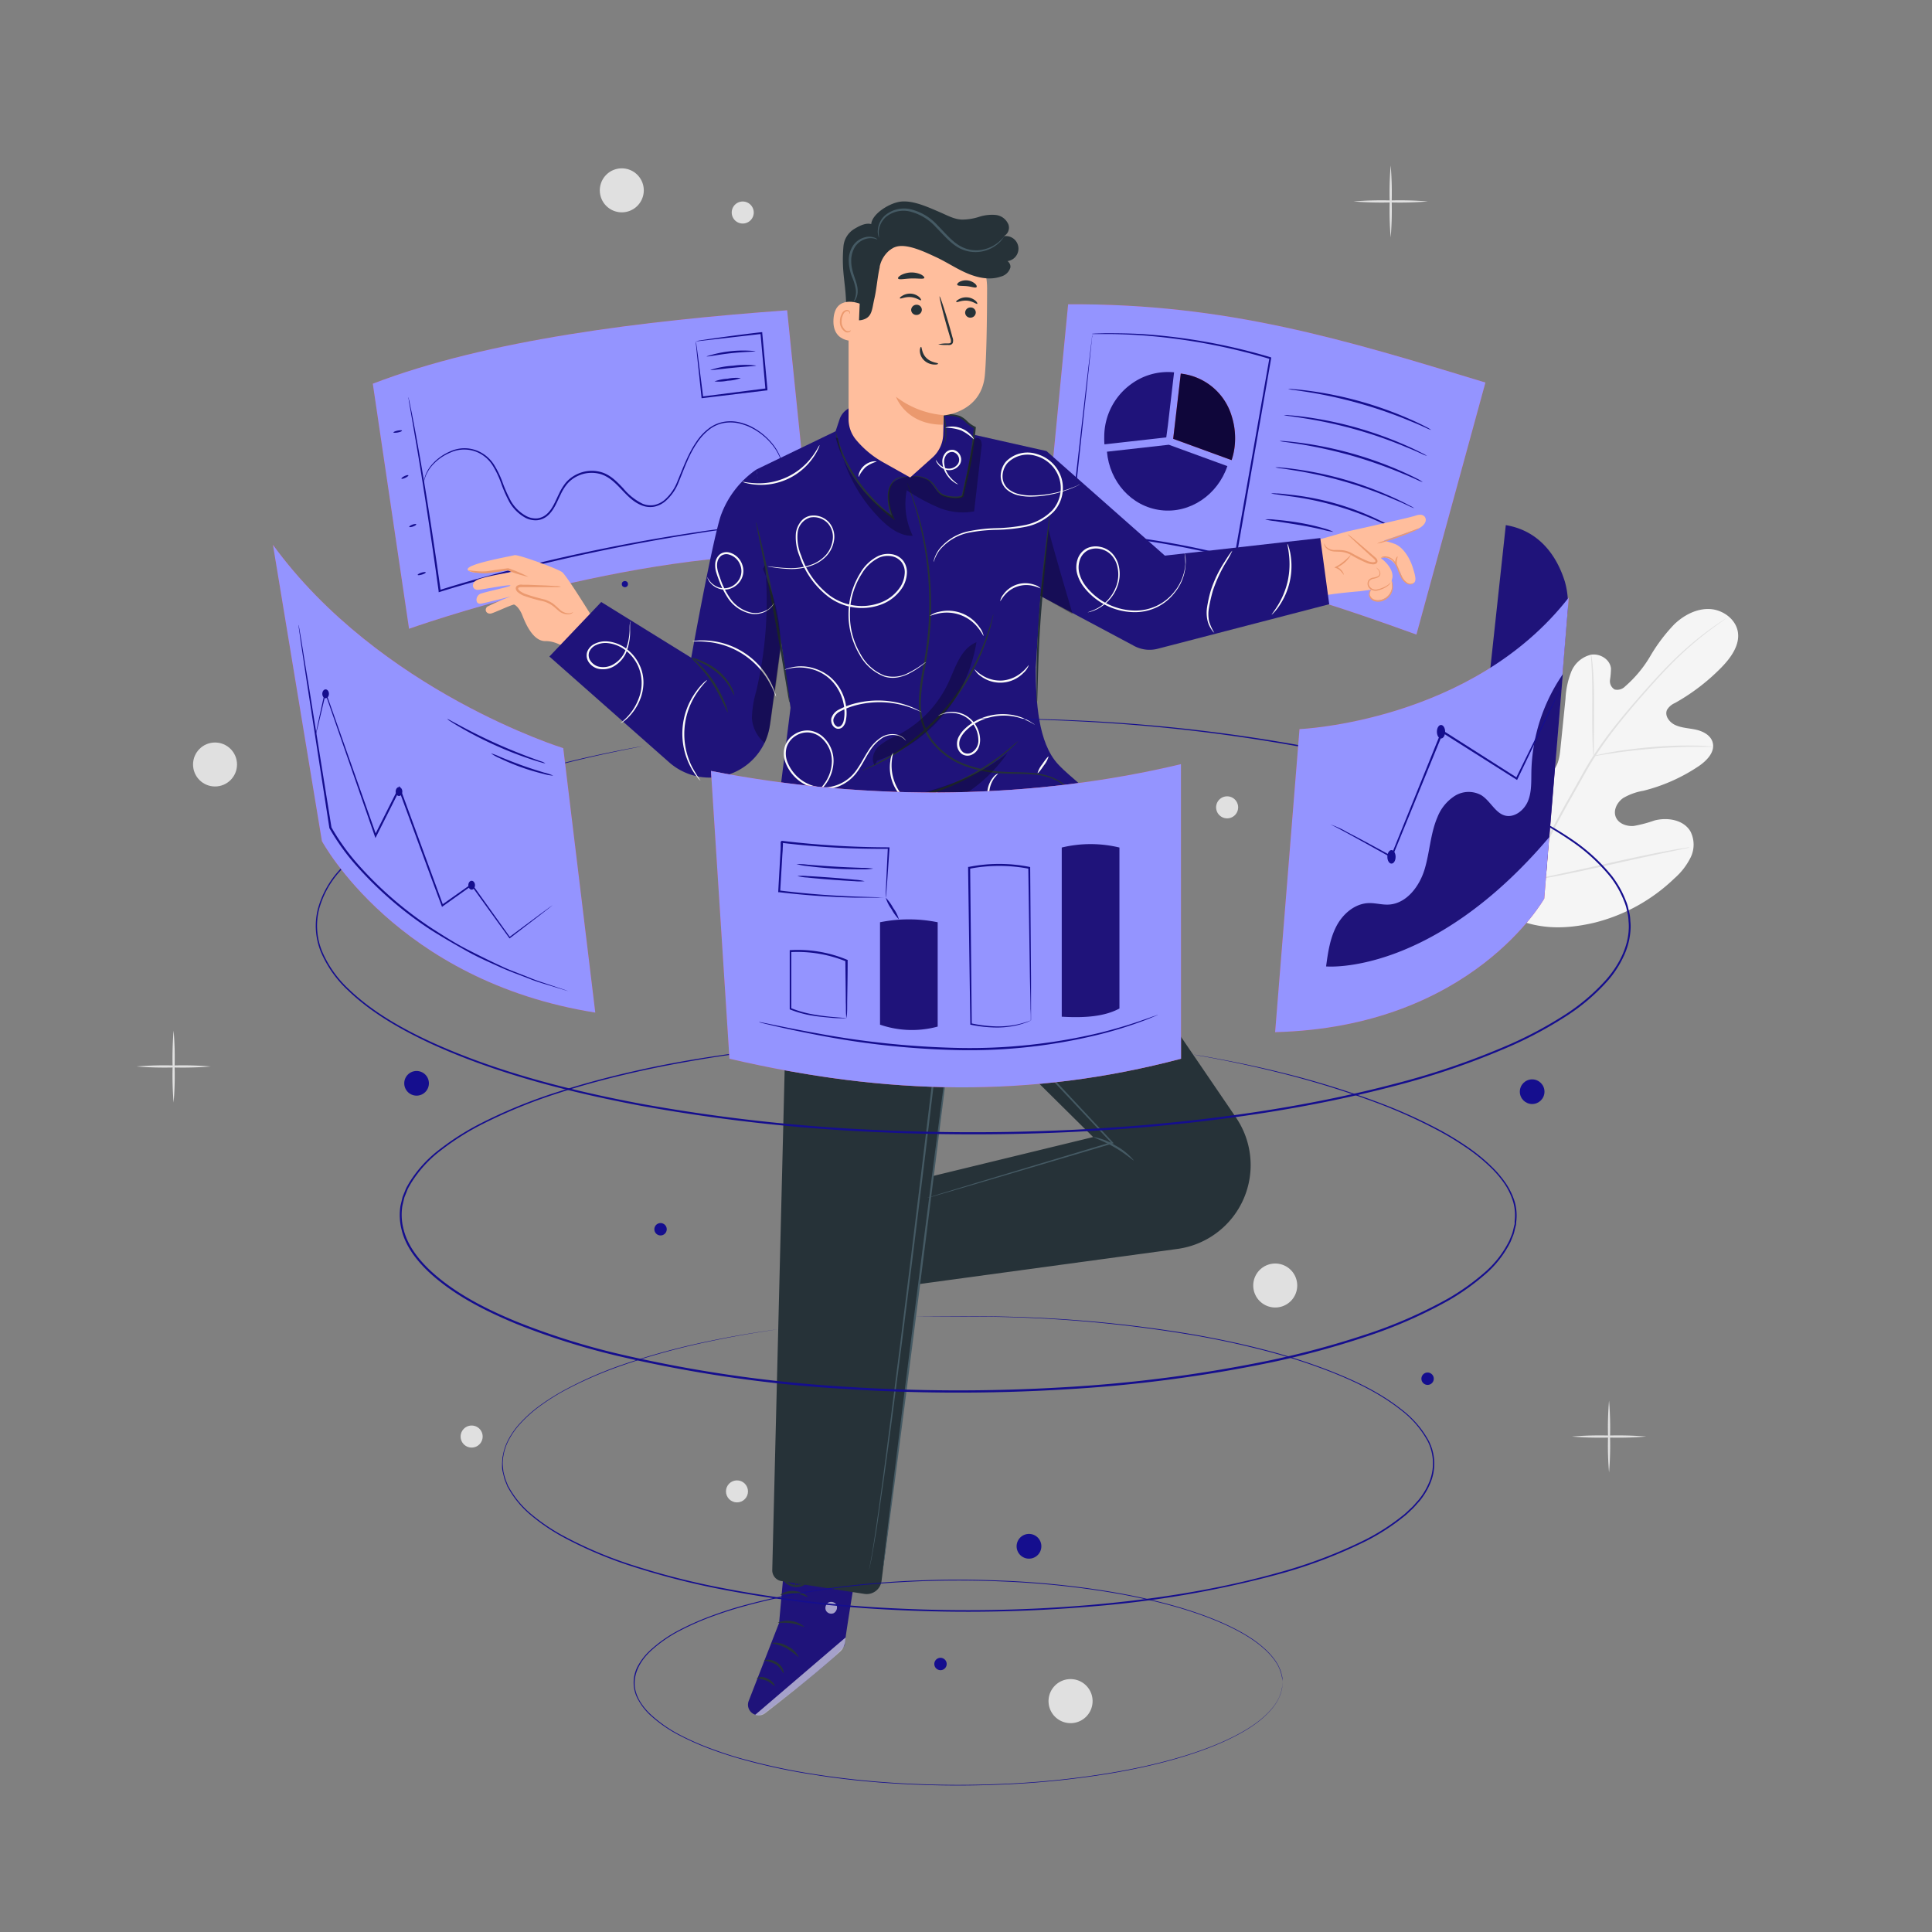 <svg xmlns="http://www.w3.org/2000/svg" viewBox="0 0 500 500"><rect x="0" y="0" width="500" height="500" fill="#808080" stroke="none"/><defs><style>.cls-1{fill:#e0e0e0;}.cls-2{fill:#f5f5f5;}.cls-3{fill:#e8505b;}.cls-4{fill:#9494ff;}.cls-5{fill:#150e8e;}.cls-6{fill:#1f137a;}.cls-7{fill:#0f063a;}.cls-8{opacity:0.3;}.cls-9{fill:#ffbe9d;}.cls-10{fill:#eb996e;}.cls-11{opacity:0.6;}.cls-12{fill:#fff;}.cls-13{fill:#263238;}.cls-14{fill:#455a64;}.cls-15{fill:#fafafa;}</style></defs><title>Full controll</title><g id="Background_Complete" data-name="Background Complete"><path class="cls-1" d="M44.93,285.35a84.65,84.65,0,0,1-.26-9.31,84.77,84.77,0,0,1,.26-9.32,81.89,81.89,0,0,1,.26,9.32A81.78,81.78,0,0,1,44.93,285.35Z"/><path class="cls-1" d="M54.56,276a90.5,90.5,0,0,1-9.63.26,90.39,90.39,0,0,1-9.62-.26,87.31,87.31,0,0,1,9.62-.26A87.43,87.43,0,0,1,54.56,276Z"/><path class="cls-1" d="M416.42,381.09a81.78,81.78,0,0,1-.26-9.31,81.89,81.89,0,0,1,.26-9.32,84.77,84.77,0,0,1,.26,9.32A84.65,84.65,0,0,1,416.42,381.09Z"/><path class="cls-1" d="M426.05,371.77a86,86,0,0,1-9.63.27,85.83,85.83,0,0,1-9.63-.27,90.5,90.5,0,0,1,9.63-.26A90.66,90.66,0,0,1,426.05,371.77Z"/><path class="cls-1" d="M359.91,61.45a81.89,81.89,0,0,1-.26-9.32,81.78,81.78,0,0,1,.26-9.31,84.65,84.65,0,0,1,.26,9.31A84.77,84.77,0,0,1,359.91,61.45Z"/><path class="cls-1" d="M369.54,52.13a87.43,87.43,0,0,1-9.63.26,87.43,87.43,0,0,1-9.63-.26,90.5,90.5,0,0,1,9.63-.26A90.5,90.5,0,0,1,369.54,52.13Z"/><circle class="cls-1" cx="55.65" cy="197.85" r="5.69"/><path class="cls-1" d="M282.76,440.24a5.7,5.7,0,1,1-5.7-5.69A5.69,5.69,0,0,1,282.76,440.24Z"/><path class="cls-1" d="M335.72,332.68A5.69,5.69,0,1,1,330,327,5.69,5.69,0,0,1,335.72,332.68Z"/><path class="cls-1" d="M166.61,49.26a5.69,5.69,0,1,1-5.69-5.69A5.69,5.69,0,0,1,166.61,49.26Z"/><circle class="cls-1" cx="190.73" cy="385.97" r="2.85"/><path class="cls-1" d="M124.91,371.77a2.85,2.85,0,1,1-2.85-2.84A2.84,2.84,0,0,1,124.91,371.77Z"/><path class="cls-1" d="M195.07,55a2.85,2.85,0,1,1-2.85-2.85A2.86,2.86,0,0,1,195.07,55Z"/><path class="cls-1" d="M320.43,208.94a2.85,2.85,0,1,1-2.85-2.85A2.85,2.85,0,0,1,320.43,208.94Z"/><path class="cls-2" d="M390.5,237c-11.27-9.83-12.34-25.93-10.32-40.09.33-2.37.34-4.9,1.7-6.86s4.14-3.1,6.15-1.87c1.67,1,2.22,3.15,3,5a14,14,0,0,0,5,5.91c1.43.95,3.25,1.63,4.83,1,2.17-.9,2.71-3.7,2.95-6.07q.68-6.6,1.34-13.2a22,22,0,0,1,1.47-6.93,7.35,7.35,0,0,1,5.13-4.45c2.31-.39,4.95,1.21,5.17,3.57a20.83,20.83,0,0,1-.25,2.94,2.49,2.49,0,0,0,1.2,2.49,2.85,2.85,0,0,0,2.71-.8,31.48,31.48,0,0,0,6.55-7.9,43.74,43.74,0,0,1,6.2-8.2c2.49-2.36,5.77-4.09,9.17-3.92s6.77,2.65,7.27,6-1.81,6.59-4.21,9.05a52.84,52.84,0,0,1-12.09,9.27,4.42,4.42,0,0,0-2.05,1.78c-.68,1.52.64,3.24,2.14,3.92,1.69.78,3.62.8,5.44,1.22s3.72,1.44,4.23,3.25c.71,2.52-1.58,4.83-3.75,6.27a45.27,45.27,0,0,1-14.18,6.27,15.33,15.33,0,0,0-5.22,1.88c-1.53,1.06-2.61,3.09-1.94,4.85s2.78,2.52,4.64,2.38a33.47,33.47,0,0,0,5.39-1.42c3.37-.88,7.53-.2,9.31,2.82a7.53,7.53,0,0,1,.08,6.69,17.37,17.37,0,0,1-4.2,5.45,45.76,45.76,0,0,1-20.84,11.52c-7.8,1.8-14.85,1.75-22-1.79"/><path class="cls-1" d="M395.13,228.47A211.38,211.38,0,0,1,406,206.61l3.14-5.58c1-1.83,2.06-3.64,3.17-5.36a107.59,107.59,0,0,1,7-9.48c2.36-2.9,4.7-5.58,6.91-8.06s4.33-4.75,6.34-6.74a85.09,85.09,0,0,1,10.17-8.68c1.28-.92,2.3-1.61,3-2.06l.79-.52.28-.16a1.31,1.31,0,0,1-.25.2l-.77.55c-.68.48-1.68,1.19-2.94,2.13a90.07,90.07,0,0,0-10.06,8.76c-2,2-4.08,4.28-6.28,6.76s-4.53,5.17-6.87,8.08a106.42,106.42,0,0,0-6.91,9.46c-1.1,1.7-2.12,3.5-3.15,5.34l-3.14,5.58a219.26,219.26,0,0,0-10.85,21.8"/><path class="cls-1" d="M412.41,195.67a4.92,4.92,0,0,1-.12-1c-.06-.67-.1-1.63-.14-2.83-.08-2.38-.08-5.68-.07-9.31s0-6.93-.14-9.31c-.06-1.19-.11-2.15-.16-2.81a4.85,4.85,0,0,1,0-1,4.5,4.5,0,0,1,.19,1c.1.66.2,1.62.29,2.81.2,2.38.3,5.68.28,9.33s0,6.83-.06,9.31v2.82A5.34,5.34,0,0,1,412.41,195.67Z"/><path class="cls-1" d="M443.35,193.27a6.79,6.79,0,0,1-1.22,0c-.79,0-1.93,0-3.33,0-2.81,0-6.69.14-11,.48s-8.14.82-10.92,1.25c-1.39.2-2.51.4-3.29.53a6.63,6.63,0,0,1-1.21.16,5.86,5.86,0,0,1,1.18-.33c.77-.18,1.89-.43,3.28-.67,2.77-.51,6.64-1,10.93-1.38a107.27,107.27,0,0,1,11-.35c1.41,0,2.55.1,3.34.17A6,6,0,0,1,443.35,193.27Z"/><path class="cls-1" d="M395.56,228a1.79,1.79,0,0,1-.17-.39c-.1-.31-.24-.69-.4-1.15-.34-1-.8-2.47-1.34-4.29-1.09-3.63-2.44-8.69-3.85-14.3s-2.71-10.69-3.72-14.34c-.49-1.77-.9-3.23-1.21-4.32-.13-.47-.23-.86-.32-1.18a2,2,0,0,1-.09-.42,1.34,1.34,0,0,1,.17.4l.4,1.15c.35,1,.81,2.47,1.35,4.28,1.09,3.64,2.43,8.7,3.84,14.31s2.71,10.68,3.72,14.34c.5,1.77.91,3.23,1.21,4.32l.33,1.17A1.23,1.23,0,0,1,395.56,228Z"/><path class="cls-1" d="M437.27,219.31a2.52,2.52,0,0,1-.42.12l-1.21.26-4.47.94c-3.77.79-9,1.94-14.71,3.21s-10.95,2.39-14.74,3.1c-1.9.35-3.43.63-4.5.79l-1.23.19a1.17,1.17,0,0,1-.43,0l.42-.12,1.21-.26,4.47-.94c3.77-.79,9-1.94,14.71-3.22s10.95-2.38,14.74-3.09c1.9-.36,3.43-.63,4.5-.79l1.23-.19A1.17,1.17,0,0,1,437.27,219.31Z"/></g><g id="Back_Screens" data-name="Back Screens"><path class="cls-3" d="M203.71,80.3c-37.07,2.69-77.55,7.6-107.23,19l9.38,63.43s57.52-20.59,104.33-19.16Z"/><path class="cls-4" d="M203.71,80.3c-37.07,2.69-77.55,7.6-107.23,19l9.38,63.43s57.52-20.59,104.33-19.16Z"/><path class="cls-5" d="M201,135.2l-.36.06-1.05.15-4,.5c-1.76.21-3.91.47-6.4.83s-5.33.72-8.45,1.24c-12.51,1.93-29.73,5.12-48.43,10-6.5,1.68-12.77,3.41-18.5,5.21l-.29.08,0-.29c-2-14.54-3.94-27.08-5.43-36-.76-4.42-1.37-8-1.79-10.41-.21-1.19-.37-2.12-.49-2.78,0-.3-.08-.54-.11-.72a.8.8,0,0,1,0-.25,1,1,0,0,1,.07.24c0,.18.09.42.16.71.13.66.32,1.58.57,2.77.48,2.41,1.15,5.94,1.93,10.38,1.58,8.88,3.58,21.42,5.62,36l-.33-.2c5.75-1.82,12-3.56,18.53-5.24a472.25,472.25,0,0,1,48.5-9.82c3.13-.49,6-.82,8.47-1.15s4.65-.57,6.41-.75l4.06-.41,1.06-.09A1.39,1.39,0,0,1,201,135.2Z"/><path class="cls-5" d="M202.3,119.78s-.14-.44-.43-1.27a13.31,13.31,0,0,0-1.91-3.27,16.61,16.61,0,0,0-4.5-3.95c-.48-.32-1.05-.56-1.6-.85a14.32,14.32,0,0,0-1.81-.65,9.9,9.9,0,0,0-4.13-.4,8.6,8.6,0,0,0-4.2,1.65,14.23,14.23,0,0,0-3.36,3.65c-2,2.89-3.21,6.41-4.71,10.06a12.49,12.49,0,0,1-3.49,5,6.55,6.55,0,0,1-2.89,1.39,5.87,5.87,0,0,1-3.26-.38c-4.22-1.67-6.1-6.54-10.37-8a8.37,8.37,0,0,0-6.33.52,8.1,8.1,0,0,0-2.51,1.94,13,13,0,0,0-1.67,2.68c-.95,1.88-1.67,4-3.28,5.45a4.88,4.88,0,0,1-2.88,1.29,5.75,5.75,0,0,1-3-.64,10.87,10.87,0,0,1-4.14-4.07,36,36,0,0,1-2.19-5,23.53,23.53,0,0,0-2.17-4.51,9,9,0,0,0-3.31-3.08,8.6,8.6,0,0,0-7.6-.22,12.85,12.85,0,0,0-4.83,3.48,9.37,9.37,0,0,0-1.81,3.31c-.26.83-.29,1.3-.33,1.29a5.66,5.66,0,0,1,.23-1.32,9,9,0,0,1,1.75-3.41,13,13,0,0,1,4.87-3.62,8.88,8.88,0,0,1,7.89.17,9.34,9.34,0,0,1,3.48,3.18,23.72,23.72,0,0,1,2.23,4.58,36.14,36.14,0,0,0,2.19,4.91,10.33,10.33,0,0,0,4,3.88,5.27,5.27,0,0,0,2.75.59,4.45,4.45,0,0,0,2.59-1.18c1.48-1.35,2.2-3.39,3.15-5.3a13.45,13.45,0,0,1,1.74-2.8,8.58,8.58,0,0,1,2.67-2.06,8.87,8.87,0,0,1,6.73-.55c2.27.75,3.9,2.5,5.41,4.08a15.13,15.13,0,0,0,5,4,5.37,5.37,0,0,0,3,.35,6.14,6.14,0,0,0,2.67-1.28,12.18,12.18,0,0,0,3.36-4.8c1.49-3.61,2.8-7.18,4.8-10.11a14.17,14.17,0,0,1,3.48-3.74,9.08,9.08,0,0,1,4.39-1.69,10.3,10.3,0,0,1,4.26.45,14.44,14.44,0,0,1,1.85.69,17.24,17.24,0,0,1,6.13,5,12.83,12.83,0,0,1,1.85,3.37,9.29,9.29,0,0,1,.26,1A2.12,2.12,0,0,1,202.3,119.78Z"/><path class="cls-5" d="M104.05,111.45c0,.14-.46.35-1.08.47s-1.15.1-1.17,0,.45-.35,1.07-.47S104,111.31,104.05,111.45Z"/><path class="cls-5" d="M105.69,123c.06.14-.3.43-.81.67s-1,.32-1,.19.31-.42.82-.66S105.63,122.9,105.69,123Z"/><path class="cls-5" d="M107.74,135.69c0,.14-.33.39-.84.57s-1,.21-1,.08.33-.39.84-.57S107.69,135.56,107.74,135.69Z"/><path class="cls-5" d="M110.2,148.13c0,.14-.39.4-1,.57s-1.06.22-1.1.08.38-.39.94-.57S110.15,148,110.2,148.13Z"/><path class="cls-5" d="M180.11,88.36a5.19,5.19,0,0,1,1.21-.28c.8-.13,2-.31,3.45-.52,3-.42,7.21-1,12.26-1.59l.24,0,0,.24c.39,4.26.85,9.16,1.33,14.36l0,.22,0,.25-.25,0-16.57,2-.23,0,0-.22c-.46-4.35-.85-8-1.13-10.59-.12-1.22-.21-2.19-.29-2.93a8.4,8.4,0,0,1-.06-1,9,9,0,0,1,.18,1.06c.11.74.24,1.73.41,3,.33,2.58.78,6.16,1.33,10.46l-.25-.2,16.57-2.11-.23.28,0-.21c-.46-5.2-.89-10.11-1.27-14.37l.26.21Z"/><path class="cls-5" d="M195.51,90.88c0,.16-2.85.15-6.33.53s-6.27,1-6.31.81a30.76,30.76,0,0,1,12.64-1.34Z"/><path class="cls-5" d="M195.69,94.6c0,.15-2.66.25-5.91.57s-5.89.72-5.92.57a23.18,23.18,0,0,1,5.87-1.09A22.82,22.82,0,0,1,195.69,94.6Z"/><path class="cls-5" d="M191.72,97.84a10.94,10.94,0,0,1-3.38.69,11.67,11.67,0,0,1-3.43.18,11.28,11.28,0,0,1,3.37-.69A11.74,11.74,0,0,1,191.72,97.84Z"/><path class="cls-3" d="M384.43,99c-36.3-11.06-66.93-20.51-108-20.25l-6.28,64.63c42.71,3.78,57,6.58,96.42,20.85Z"/><path class="cls-4" d="M384.43,99c-36.3-11.06-66.93-20.51-108-20.25l-6.28,64.63c42.71,3.78,57,6.58,96.42,20.85Z"/><path class="cls-6" d="M302.25,110.07l1.6-13.71a16.05,16.05,0,0,0-11.19,3.1A16.82,16.82,0,0,0,285.78,113a19.67,19.67,0,0,0,.05,2,.07.07,0,0,0,0,0h0l16-1.8Z"/><path class="cls-3" d="M318.8,107.83A15.51,15.51,0,0,0,307.39,97l-.48-.1-.31-.07-.94-.14h-.08L304,110.34l-.38,3.22,15.12,5.52h0a17.32,17.32,0,0,0,.78-3.51A18.87,18.87,0,0,0,318.8,107.83Z"/><path class="cls-7" d="M318.8,107.83A15.51,15.51,0,0,0,307.39,97l-.48-.1-.31-.07-.94-.14h-.08L304,110.34l-.38,3.22,15.12,5.52h0a17.32,17.32,0,0,0,.78-3.51A18.87,18.87,0,0,0,318.8,107.83Z"/><path class="cls-6" d="M302.48,115.1l-16,1.8c.67,7.76,6.33,14.19,13.93,15.13s14.73-4,17.23-11.4l-15.12-5.52"/><path class="cls-5" d="M370.4,111.28a8.62,8.62,0,0,1-1.41-.57c-.89-.41-2.19-1-3.81-1.65a116.38,116.38,0,0,0-12.88-4.52,117.56,117.56,0,0,0-13.34-3c-1.72-.28-3.13-.48-4.1-.61a7.76,7.76,0,0,1-1.5-.26,9.78,9.78,0,0,1,1.53.06c1,.07,2.39.22,4.13.45a96.28,96.28,0,0,1,26.31,7.5c1.6.72,2.88,1.34,3.75,1.8A9,9,0,0,1,370.4,111.28Z"/><path class="cls-5" d="M369.3,118a9.49,9.49,0,0,1-1.41-.58c-.89-.4-2.19-1-3.81-1.64a113.36,113.36,0,0,0-26.22-7.48c-1.72-.28-3.13-.48-4.1-.61a10.4,10.4,0,0,1-1.5-.26,7.39,7.39,0,0,1,1.53.06c1,.06,2.39.21,4.13.44a96.62,96.62,0,0,1,13.42,2.82,98.25,98.25,0,0,1,12.89,4.69c1.6.72,2.88,1.34,3.75,1.8A7.43,7.43,0,0,1,369.3,118Z"/><path class="cls-5" d="M368.2,124.77a8.62,8.62,0,0,1-1.41-.57c-.89-.4-2.19-1-3.81-1.65A118.49,118.49,0,0,0,350.1,118a119.79,119.79,0,0,0-13.34-3c-1.72-.27-3.12-.48-4.1-.61a7.76,7.76,0,0,1-1.5-.26,9.78,9.78,0,0,1,1.53.06c1,.07,2.39.22,4.13.45a96.62,96.62,0,0,1,13.42,2.82,95.42,95.42,0,0,1,12.89,4.69c1.6.72,2.88,1.34,3.75,1.8A7.91,7.91,0,0,1,368.2,124.77Z"/><path class="cls-5" d="M366,131.52a9.82,9.82,0,0,1-1.37-.57c-.86-.41-2.12-1-3.68-1.64a107.88,107.88,0,0,0-25.44-7.49c-1.68-.28-3-.48-4-.61a7.46,7.46,0,0,1-1.46-.26,8,8,0,0,1,1.49.06c.95.06,2.32.21,4,.45a91.3,91.3,0,0,1,13.05,2.82A93.27,93.27,0,0,1,361.1,129c1.55.72,2.79,1.34,3.62,1.8A7.8,7.8,0,0,1,366,131.52Z"/><path class="cls-5" d="M361.22,136.9a7.64,7.64,0,0,1-1.23-.49l-3.31-1.47a80.57,80.57,0,0,0-22.82-6.51l-3.59-.5a8.08,8.08,0,0,1-1.31-.23,5.66,5.66,0,0,1,1.33,0c.86,0,2.09.16,3.61.33a69.5,69.5,0,0,1,22.93,6.54c1.39.66,2.49,1.22,3.25,1.63A6.3,6.3,0,0,1,361.22,136.9Z"/><path class="cls-5" d="M345.09,137.66a17,17,0,0,1-2.58-.53c-1.58-.37-3.77-.85-6.21-1.26s-4.67-.73-6.28-1a15.43,15.43,0,0,1-2.6-.45,12.19,12.19,0,0,1,2.64.08c1.63.14,3.87.38,6.33.81a56.45,56.45,0,0,1,6.21,1.42A11.6,11.6,0,0,1,345.09,137.66Z"/><path class="cls-5" d="M282.68,86.37l.84-.05,2.5-.08c2.2,0,5.4,0,9.48.21a151.6,151.6,0,0,1,33.3,6l.18.06,0,.19c-2.5,14.33-5.48,31.36-8.66,49.58-.13.74-.26,1.48-.39,2.2l0,.28-.28-.07a216.25,216.25,0,0,0-22.23-4.59c-7.17-1.1-14-1.88-20.38-2.28l-.25,0,0-.24c1.75-15.29,3.22-28.09,4.25-37.1.52-4.46.94-8,1.22-10.4.14-1.18.26-2.09.33-2.73,0-.29.07-.52.09-.7s0-.23,0-.22a1.18,1.18,0,0,1,0,.25c0,.18,0,.42-.07.72-.06.65-.16,1.58-.28,2.78-.25,2.44-.63,6-1.1,10.46-1,9-2.36,21.75-4,37l-.22-.25c6.39.38,13.25,1.15,20.43,2.24a217.17,217.17,0,0,1,22.29,4.58l-.32.21c.13-.72.26-1.46.39-2.2,3.21-18.22,6.21-35.24,8.73-49.56l.15.25a154.65,154.65,0,0,0-33.18-6.13c-4.06-.27-7.28-.34-9.44-.33h-3.36Z"/></g><g id="Character"><polyline class="cls-3" points="243.04 218.44 278.44 226.28 283.85 218.44 282.98 208.35 277.6 203.43 259.06 203.43 241.74 219.03"/><g class="cls-8"><polyline points="243.04 218.44 278.44 226.28 283.85 218.44 282.98 208.35 277.6 203.43 259.06 203.43 241.74 219.03"/></g><path class="cls-9" d="M297,145.54l44.69-6,7-2s16.11-3.54,17.61-4.08c1.74-.62,2.46.07,2.64.72.29,1-.69,2.17-2.17,2.75-.5.2-8.67,3-8.67,3a20,20,0,0,1,2.76.8c1.95.66,3.82,3.18,4.76,6.12s.95,3.84-.18,4.26a1.57,1.57,0,0,1-1.3-.18,3.1,3.1,0,0,1-1.34-1.68c-1.57-4.69-4.5-5.06-4.5-5.06l-.92.26s3,2.11,3,4.67a2.86,2.86,0,0,1-.24,1.09,3.87,3.87,0,0,1-4.31,5.09c-.64-.12-1.34-.5-1.43-1.14a2,2,0,0,1,.21-1,4.64,4.64,0,0,0,.16-.53l-2.68.37s-6.07.5-8.68,1l-41.84,12.6A10.84,10.84,0,0,1,288,159.22h0A10.83,10.83,0,0,1,297,145.54Z"/><path class="cls-9" d="M342.74,140.66a2.25,2.25,0,0,0,1.93,1.78c.92.19,1.88.07,2.81.19,2.78.38,4.95,2.91,7.74,3.15.39,0,.89,0,1-.42s-.19-.67-.46-.91l-7-6.17"/><path class="cls-10" d="M348.79,138.28a4.81,4.81,0,0,1,.82.59c.5.41,1.23,1,2.11,1.76l3.09,2.65.88.77c.27.27.73.5.81,1.14a.79.79,0,0,1-.48.74,1.64,1.64,0,0,1-.75.12,5.59,5.59,0,0,1-1.34-.27,35.69,35.69,0,0,1-4.47-2.26,6.84,6.84,0,0,0-2-.66c-.65-.1-1.29-.08-1.87-.12a3.29,3.29,0,0,1-2.55-1.1c-.41-.57-.33-1-.31-1a2.91,2.91,0,0,0,.47.84,3.13,3.13,0,0,0,2.4.86,18.71,18.71,0,0,1,1.92.06,7.39,7.39,0,0,1,2.14.65,40.47,40.47,0,0,0,4.42,2.21,5.89,5.89,0,0,0,1.21.24c.39,0,.72-.11.68-.31s-.32-.52-.62-.78l-.88-.78-3-2.74-2-1.88C349,138.57,348.76,138.31,348.79,138.28Z"/><path class="cls-10" d="M357.35,144.39a3.77,3.77,0,0,1,1.76,0,2.91,2.91,0,0,1,1.53,1,7.37,7.37,0,0,1,1.1,2.09,12.26,12.26,0,0,0,1,2.22,3.9,3.9,0,0,0,1.46,1.41,1.5,1.5,0,0,0,1.37,0c.29-.15.4-.3.39-.31s-.16.08-.44.19a1.49,1.49,0,0,1-1.21-.12,3.88,3.88,0,0,1-1.3-1.36,12.74,12.74,0,0,1-1-2.19,7.36,7.36,0,0,0-1.18-2.16,3.13,3.13,0,0,0-1.71-1.09,2.86,2.86,0,0,0-1.37,0C357.49,144.27,357.34,144.37,357.35,144.39Z"/><path class="cls-10" d="M367.39,136.7a8.89,8.89,0,0,0-1.63.55l-3.88,1.43L358,140.05a8.34,8.34,0,0,0-1.6.61,8,8,0,0,0,1.68-.38c1-.29,2.42-.73,3.94-1.28s2.89-1.09,3.86-1.52A7.53,7.53,0,0,0,367.39,136.7Z"/><path class="cls-10" d="M356.17,146.88s.12.16.35.41a1.59,1.59,0,0,1,.51,1.23.85.85,0,0,1-.53.66,4.8,4.8,0,0,1-1.08.3,1.91,1.91,0,0,0-1.21.64,1.66,1.66,0,0,0-.2,1.47,1.86,1.86,0,0,0,1,1.08,2.25,2.25,0,0,0,1.34.2,7.61,7.61,0,0,0,2.07-.77,4.42,4.42,0,0,0,1.2-.89,1.14,1.14,0,0,0,.28-.47s-.13.15-.38.37a5,5,0,0,1-1.21.77,7.88,7.88,0,0,1-2,.68,1.84,1.84,0,0,1-2-1.07,1.33,1.33,0,0,1,.14-1.17,1.61,1.61,0,0,1,1-.53,4.89,4.89,0,0,0,1.14-.36,1.13,1.13,0,0,0,.64-.88,1.71,1.71,0,0,0-.65-1.36C356.35,147,356.18,146.86,356.17,146.88Z"/><path class="cls-10" d="M355.21,152.45s-.19,0-.44.21a1.5,1.5,0,0,0-.5,1.24,2,2,0,0,0,1.19,1.59,3.25,3.25,0,0,0,2.42,0,3.92,3.92,0,0,0,1.93-1.47,3.76,3.76,0,0,0,.65-1.86,3.43,3.43,0,0,0-.15-1.32,1.08,1.08,0,0,0-.2-.44,6.94,6.94,0,0,1,.11,1.73,3.7,3.7,0,0,1-2.45,3,3,3,0,0,1-2.18,0,1.75,1.75,0,0,1-1.08-1.32,1.42,1.42,0,0,1,.35-1.12C355.06,152.54,355.23,152.48,355.21,152.45Z"/><path class="cls-10" d="M347.78,148.78s0-.32-.29-.78a3.28,3.28,0,0,0-1.63-1.33l0,.3a8,8,0,0,0,1-.56,7.39,7.39,0,0,0,2.8-2.89,19,19,0,0,1-3,2.6c-.34.21-.67.4-1,.56l-.34.18.36.12a3.42,3.42,0,0,1,1.57,1.14C347.62,148.51,347.73,148.79,347.78,148.78Z"/><path class="cls-10" d="M361.69,144c-.06-.06-.53.46-.59,1.29s.34,1.4.42,1.35-.13-.61-.07-1.33S361.78,144.06,361.69,144Z"/><path class="cls-9" d="M153.18,159.55s-6.52-10.57-7.68-11.47-11.49-4.68-12.37-4.4-13.4,2.41-12,3.9,10.17-.13,10.17-.13l1.18.59s-7.55,1.2-9.14,2.12-1,2.63.43,2.49,7.93-1.41,8.32-1.14-7.13,1.77-7.94,2.24c-1.09.65-1.2,2.58.18,2.49.81-.06,7.9-1.89,7.9-1.89a61.14,61.14,0,0,0-6.14,2.66c-.85.81-.18,2,1,1.76.84-.18,4.81-2.08,5.93-2.32,0,0,1,.28,2,2.4.44,1,2.46,7.15,6.15,7.07,3.27-.07,6.48,2.62,6.48,2.62Z"/><path class="cls-10" d="M121.19,147.61a5.72,5.72,0,0,0,2.28.63,13,13,0,0,0,2.58.11c1-.11,2-.25,3.1-.41l2.34-.34h-.14a32.68,32.68,0,0,0,5.4,1.69,34.37,34.37,0,0,0-5.21-2.22l-.06,0h-.08l-2.32.31-3.07.45a16.2,16.2,0,0,1-2.5,0C122.09,147.73,121.21,147.52,121.19,147.61Z"/><path class="cls-9" d="M148.29,158.3a2.51,2.51,0,0,1-2.91,0c-.89-.54-1.58-1.36-2.43-2-2.54-1.8-6.21-1.37-8.67-3.29-.34-.26-.68-.7-.49-1.09s.66-.4,1.07-.39l10.31.24"/><path class="cls-10" d="M145.17,151.81a4.71,4.71,0,0,0-1.11-.14c-.72,0-1.76-.11-3-.16l-4.51-.18-1.31,0a2,2,0,0,0-1.51.32.88.88,0,0,0-.17,1,1.76,1.76,0,0,0,.52.67,6.87,6.87,0,0,0,1.29.79,39.72,39.72,0,0,0,5.35,1.53,7.87,7.87,0,0,1,2.11,1c.6.41,1.1.91,1.61,1.32a3.65,3.65,0,0,0,2.9,1c.77-.14,1-.56,1-.56a3.22,3.22,0,0,1-1,.34,3.58,3.58,0,0,1-2.6-1.12c-.47-.41-1-.93-1.6-1.4a8,8,0,0,0-2.23-1.08,45.34,45.34,0,0,1-5.25-1.54,6.6,6.6,0,0,1-1.18-.71c-.33-.27-.49-.64-.31-.78s.65-.17,1.09-.16l1.3,0,4.52,0c1.28,0,2.32,0,3,0A4.21,4.21,0,0,0,145.17,151.81Z"/><path class="cls-6" d="M204,393.78,201.63,420l-7.87,20.21a2.7,2.7,0,0,0,1.71,3.55h0a2.7,2.7,0,0,0,2.44-.42c4.43-3.37,20.66-15.87,20.73-17.8C218.72,423.31,223,398,223,398Z"/><g class="cls-11"><path class="cls-12" d="M195.47,443.77l23.37-20-.12,1.11a4.1,4.1,0,0,1-1.26,2.51c-1.88,1.76-7.19,6.52-19.47,16a2.69,2.69,0,0,1-2.52.41Z"/></g><g class="cls-11"><path class="cls-12" d="M214.43,414.73a1.64,1.64,0,0,0-.68,2.07,1.56,1.56,0,0,0,2,.69,1.72,1.72,0,0,0,.72-2.19,1.63,1.63,0,0,0-2.21-.49"/></g><path class="cls-13" d="M202.76,433c-.16.06-.59-1.38-2.07-2.3a8.29,8.29,0,0,0-2.94-.92c0-.06.34-.23,1-.25a4.2,4.2,0,0,1,2.3.69,4.1,4.1,0,0,1,1.57,1.8C202.83,432.62,202.82,433,202.76,433Z"/><path class="cls-13" d="M200.49,436.31c-.13.1-.88-.85-2.19-1.39a22.67,22.67,0,0,0-2.51-.62,3,3,0,0,1,2.74.09C200,435,200.64,436.26,200.49,436.31Z"/><path class="cls-13" d="M206.74,428.92a26.83,26.83,0,0,0-3.24-2.37c-1.94-1.05-3.79-1.17-3.77-1.35a6,6,0,0,1,4.05.84A6,6,0,0,1,206.74,428.92Z"/><path class="cls-13" d="M208.13,421c-.09.15-1.46-.62-3.34-.9s-3.41,0-3.45-.17a6.72,6.72,0,0,1,6.79,1.07Z"/><path class="cls-13" d="M209,413.33a13,13,0,0,0-3.45-1,13.45,13.45,0,0,0-3.57.47c0-.06.28-.35.93-.63a5.68,5.68,0,0,1,2.68-.42,5.94,5.94,0,0,1,2.59.83C208.8,412.93,209.07,413.27,209,413.33Z"/><path class="cls-13" d="M205.79,410.84a2.2,2.2,0,0,1,.08-1,7,7,0,0,1,1.08-2.5,3.14,3.14,0,0,1,1.47-1.31,1.1,1.1,0,0,1,1.19.38,1.76,1.76,0,0,1,.28,1.23,3.82,3.82,0,0,1-3.72,3.13,4.43,4.43,0,0,1-4.06-2.79,1.56,1.56,0,0,1,.07-1.28,1.07,1.07,0,0,1,1.17-.43,3.67,3.67,0,0,1,1.62,1.09,7.61,7.61,0,0,1,1.56,2.24,2.47,2.47,0,0,1,.3.95,12.4,12.4,0,0,0-2.14-2.9,3.47,3.47,0,0,0-1.44-.91.57.57,0,0,0-.64.23,1.06,1.06,0,0,0,0,.84,3.93,3.93,0,0,0,3.54,2.38,3.31,3.31,0,0,0,3.2-2.61,1.27,1.27,0,0,0-.16-.86.58.58,0,0,0-.65-.22,2.72,2.72,0,0,0-1.27,1.08A10.21,10.21,0,0,0,205.79,410.84Z"/><path class="cls-13" d="M228.14,409.17l19.63-155.45-6.28-36.14-37,2L199.86,406.3a2.83,2.83,0,0,0,2.3,2.87l21.56,3.33A3.87,3.87,0,0,0,228.14,409.17Z"/><path class="cls-13" d="M247.2,258.93l35.71,35.34-51.37,12.49,3.65,25.92,69.54-9.46a21.92,21.92,0,0,0,14.8-8.89h0a21.88,21.88,0,0,0,.34-25.12l-54.18-79.52-24.2,7.89Z"/><path class="cls-14" d="M245.23,249.94a20.17,20.17,0,0,1,1.24,4.44,19.48,19.48,0,0,1,.73,4.55,21.07,21.07,0,0,1-1.24-4.44A20.83,20.83,0,0,1,245.23,249.94Z"/><path class="cls-14" d="M240,310l.85-.28,2.5-.78,9.58-2.91,34.86-10.48-.09.33-42.86-45.65.45-.14c-.85,7.17-1.74,14.66-2.64,22.3-4.42,37-8.58,70.52-11.79,94.74-1.6,12.11-3,21.9-4,28.66-.57,3.36-1,6-1.34,7.75-.18.87-.33,1.53-.43,2s-.16.68-.16.68,0-.24.11-.69.22-1.14.38-2c.36-1.76.7-4.39,1.24-7.76,1-6.77,2.32-16.56,3.86-28.68,3.13-24.22,7.22-57.73,11.64-94.75.91-7.64,1.8-15.13,2.65-22.3l.06-.55.38.4L288,295.62l.22.24-.31.09L253,306.27l-9.62,2.81-2.51.72C240.33,310,240,310,240,310Z"/><path class="cls-14" d="M228.47,406.24c-.14,0,3.94-33,9.11-73.69s9.48-73.64,9.62-73.62-3.93,33-9.1,73.69S228.62,406.25,228.47,406.24Z"/><path class="cls-14" d="M241.41,233.49a12,12,0,0,1,.82,2.41c.44,1.5,1,3.61,1.5,5.95s.89,4.48,1.12,6a11.58,11.58,0,0,1,.25,2.53,12.93,12.93,0,0,1-.61-2.47c-.37-1.71-.8-3.74-1.27-6s-1-4.26-1.34-6A12,12,0,0,1,241.41,233.49Z"/><path class="cls-14" d="M243.7,230.44s.5-.49,1.45-.16a1.69,1.69,0,0,1,1.08,1.28,1.85,1.85,0,0,1-.81,1.9,1.79,1.79,0,0,1-2-.21,1.52,1.52,0,0,1-.46-1.61,1.49,1.49,0,0,1,.67-.89c.23-.13.38-.13.39-.1a2,2,0,0,0-.7,1.07,1.15,1.15,0,0,0,.41,1.16,1.36,1.36,0,0,0,1.48.13,1.42,1.42,0,0,0,.6-1.37,1.35,1.35,0,0,0-.76-1A2.67,2.67,0,0,0,243.7,230.44Z"/><path class="cls-14" d="M293.43,300.32c-.11.11-2.12-1.74-5-3.4s-5.48-2.52-5.43-2.67a15.55,15.55,0,0,1,5.7,2.22A15.74,15.74,0,0,1,293.43,300.32Z"/><path class="cls-6" d="M216.25,111.61l-20.5,9.9,8.84,61.68-3.47,27.68a10.8,10.8,0,0,0,3.61,9.49h0l33.11-.65L261,207l10.65-1.8-4.36-21.07,2-29.89,24.23,12.93a8.43,8.43,0,0,0,6.09.73L344,156.37l-2.31-17.12-40.22,4.55-30.63-27.06-22.8-5.13L244,104.9H220.67L219,106.12a4.93,4.93,0,0,0-1.69,2.31Z"/><path class="cls-6" d="M195.75,121.51a24.61,24.61,0,0,0-9.23,12c-2.34,7.28-7.63,36.71-7.63,36.71L155.6,155.8l-13.42,14.11,31,27.38a15.79,15.79,0,0,0,17.29,2.39h0a15.8,15.8,0,0,0,8.79-12.09l3.81-27.91Z"/><polygon class="cls-9" points="265.69 209.69 264.25 207.57 248.92 210.4 246.1 216.93 265.69 209.69"/><path class="cls-6" d="M204.73,220.36c13.7,5.51,28.33,3.48,41.37-3.43,3.94-2.09,7.59-4.68,11.55-6.74s8.34-3.57,12.79-3.26,8.93,2.76,10.71,6.85,0,9.65-4.19,11.18l1.48,1.32c6.15-2.86,9.07-11.14,6.07-17.23-2.3-4.66-7.14-7.45-10.68-11.26-5.21-5.6-5.75-16.44-5.79-24.88"/><path class="cls-13" d="M234.78,123.54a6.23,6.23,0,0,1-1,0,3.88,3.88,0,0,0-2.43,1.12,5.72,5.72,0,0,0-1.21,3.91,13.26,13.26,0,0,0,1.11,5.25l.39.86-.75-.56a40.35,40.35,0,0,1-5.17-4.57,38.09,38.09,0,0,1-7.94-12.16,27.78,27.78,0,0,1-1.29-4.22,10.69,10.69,0,0,1-.23-1.61,47.5,47.5,0,0,0,1.86,5.69,40.08,40.08,0,0,0,8,11.94,42.44,42.44,0,0,0,5.08,4.53l-.37.31a11.86,11.86,0,0,1-.85-2.81,12.29,12.29,0,0,1-.23-2.65,5.9,5.9,0,0,1,1.41-4.12,3.85,3.85,0,0,1,2.63-1.07A4.34,4.34,0,0,1,234.78,123.54Z"/><path class="cls-6" d="M236,123.54c1.69-.73,4.19.34,5.4,1.72.8.92,1.25,2.18,2.3,2.78s4.39,1.07,5.36.33c0,0,.59-2.85.91-4a88.54,88.54,0,0,0,2.27-13.68c-3.22-1.57-2.33-3.63-8.14-3.23a14.78,14.78,0,0,1,.21,8.18"/><path class="cls-13" d="M244.32,115.61c-.06,0,.21-.77.33-2.19a16.06,16.06,0,0,0-.72-5.93l-.07-.24h.24a9.92,9.92,0,0,1,4.28.38,6.51,6.51,0,0,1,2,1.43,7.83,7.83,0,0,0,2,1.38l.16.08,0,.17c-.26,2.43-.55,5.08-1,7.82-.3,1.79-.66,3.52-1.08,5.17s-.75,3.24-1.1,4.74l0,.1-.06.05a3.18,3.18,0,0,1-1.72.41,10.5,10.5,0,0,1-1.6-.1,10.23,10.23,0,0,1-1.5-.33,3.22,3.22,0,0,1-1.31-.71,13.23,13.23,0,0,1-1.54-2.12,5.42,5.42,0,0,0-1.58-1.43,5.64,5.64,0,0,0-2.88-.9,5.77,5.77,0,0,0-1.08.16,2.24,2.24,0,0,1,1.08-.31,5.47,5.47,0,0,1,3,.8,5.57,5.57,0,0,1,1.71,1.48,13.1,13.1,0,0,0,1.53,2,4.9,4.9,0,0,0,2.6.9,9.68,9.68,0,0,0,1.53.08,2.89,2.89,0,0,0,1.44-.33l-.09.14c.34-1.51.66-3.13,1.07-4.77s.77-3.36,1.06-5.14c.46-2.72.76-5.36,1-7.78l.14.25A8.49,8.49,0,0,1,250,109.4a5.89,5.89,0,0,0-1.83-1.36,9.82,9.82,0,0,0-4.08-.42l.17-.25a15.59,15.59,0,0,1,.57,6.07,11.12,11.12,0,0,1-.34,1.63A2.32,2.32,0,0,1,244.32,115.61Z"/><path class="cls-13" d="M278.48,210s0-.39,0-1.14a7.07,7.07,0,0,0-1-3.09,10.4,10.4,0,0,0-3.68-3.55,15.52,15.52,0,0,0-6.56-1.8c-2.54-.23-5.36-.09-8.39-.3a31.63,31.63,0,0,1-9.46-2,19.52,19.52,0,0,1-8.53-6.38,14.85,14.85,0,0,1-2.45-5.13,19.62,19.62,0,0,1-.56-5.83c.15-4,1.06-7.71,1.61-11.35a86.38,86.38,0,0,0,1-10.56,87.59,87.59,0,0,0-4.27-29.68c-.42-1.37-.81-2.41-1.06-3.12-.12-.34-.21-.61-.28-.82a1.2,1.2,0,0,1-.08-.28s.05.08.13.26.19.47.33.8c.28.7.7,1.73,1.16,3.1a83,83,0,0,1,3.12,11.76,87,87,0,0,1,1.43,18,85.57,85.57,0,0,1-1,10.63c-.54,3.66-1.44,7.4-1.59,11.29a16.24,16.24,0,0,0,2.9,10.64,19,19,0,0,0,8.3,6.23,31.19,31.19,0,0,0,9.31,2c3,.22,5.82.11,8.4.37A15.7,15.7,0,0,1,274,202a10.41,10.41,0,0,1,3.7,3.7,6.85,6.85,0,0,1,.92,3.18,4.12,4.12,0,0,1-.05.87C278.51,209.94,278.49,210,278.48,210Z"/><path class="cls-13" d="M263.52,191.79a8.9,8.9,0,0,1-1.15,1.2c-.38.37-.86.82-1.44,1.31s-1.22,1.08-2,1.65a54.71,54.71,0,0,1-5.53,3.83,56.51,56.51,0,0,1-15.16,6.35,53.83,53.83,0,0,1-6.61,1.25c-.95.15-1.81.2-2.57.26s-1.41.1-1.95.11a9.69,9.69,0,0,1-1.66,0,11.52,11.52,0,0,1,1.65-.19c.53,0,1.18-.09,1.93-.19s1.61-.16,2.55-.33a62.12,62.12,0,0,0,6.54-1.36,64.91,64.91,0,0,0,7.73-2.63,63.63,63.63,0,0,0,7.3-3.67,62.22,62.22,0,0,0,5.56-3.7c.77-.55,1.43-1.11,2-1.58s1.09-.89,1.49-1.24A11.89,11.89,0,0,1,263.52,191.79Z"/><path class="cls-13" d="M257.08,159a1.93,1.93,0,0,1-.09.55l-.35,1.56a22,22,0,0,1-.66,2.44c-.3.94-.59,2-1.06,3.18-.23.58-.46,1.19-.7,1.82s-.57,1.26-.86,1.93c-.58,1.35-1.34,2.71-2.11,4.16a57.69,57.69,0,0,1-13.68,16.31c-1.3,1-2.51,2-3.74,2.8-.6.41-1.17.83-1.75,1.19l-1.67,1c-1,.67-2.07,1.15-2.95,1.61a24,24,0,0,1-2.28,1.07l-1.48.62a3.05,3.05,0,0,1-.53.18,2.45,2.45,0,0,1,.49-.28l1.43-.7c.63-.29,1.39-.66,2.24-1.15s1.86-1,2.89-1.66l1.64-1c.57-.36,1.13-.79,1.73-1.2,1.2-.81,2.39-1.8,3.67-2.82a65.3,65.3,0,0,0,7.51-7.48,66.39,66.39,0,0,0,6.06-8.69c.78-1.44,1.55-2.78,2.13-4.11.31-.66.63-1.29.89-1.91l.72-1.8c.5-1.13.81-2.2,1.13-3.13s.57-1.74.75-2.41l.44-1.53A2,2,0,0,1,257.08,159Z"/><path class="cls-13" d="M214.91,225.38a6,6,0,0,1-1.83-1.36,13.83,13.83,0,0,1-4.17-9.93,6.26,6.26,0,0,1,.3-2.25c.09,0,0,.87.07,2.24a15.67,15.67,0,0,0,4.07,9.69C214.28,224.78,215,225.31,214.91,225.38Z"/><path class="cls-13" d="M214.18,217.59c.15,0-.13,1.33,0,2.9s.62,2.8.48,2.87a6,6,0,0,1-.49-5.77Z"/><path class="cls-13" d="M204.31,181.79a1.6,1.6,0,0,1-.12-.47c-.07-.37-.15-.82-.25-1.36-.21-1.26-.5-3-.84-5-.7-4.23-1.7-10.07-2.9-16.5S197.83,146.21,197,142c-.42-2-.77-3.72-1-5-.11-.54-.19-1-.26-1.35a1.51,1.51,0,0,1-.06-.49,1.9,1.9,0,0,1,.16.46c.1.37.21.81.35,1.34.3,1.16.71,2.85,1.19,4.94,1,4.18,2.19,10,3.4,16.42s2.13,12.3,2.74,16.54c.31,2.13.54,3.85.68,5,.06.55.11,1,.15,1.38A1.6,1.6,0,0,1,204.31,181.79Z"/><path class="cls-13" d="M268.31,181.79a2.75,2.75,0,0,1-.05-.49c0-.39,0-.86,0-1.42,0-1.24,0-3,0-5.23,0-4.41.24-10.5.75-17.21s1.18-12.77,1.7-17.15c.27-2.13.49-3.88.66-5.18q.12-.84.21-1.41a2.34,2.34,0,0,1,.1-.48,1.59,1.59,0,0,1,0,.5c0,.38-.07.85-.11,1.41-.12,1.31-.29,3.06-.49,5.2-.43,4.38-1,10.44-1.55,17.15s-.76,12.78-.9,17.18c-.06,2.14-.11,3.9-.15,5.22l-.05,1.42A1.61,1.61,0,0,1,268.31,181.79Z"/><path class="cls-13" d="M188.35,184.37c-.17.07-1.49-3.57-4-7.53s-5.55-6.45-5.42-6.58a9.18,9.18,0,0,1,2,1.59,27.5,27.5,0,0,1,3.9,4.7,32.54,32.54,0,0,1,2.8,5.42A10.08,10.08,0,0,1,188.35,184.37Z"/><path class="cls-13" d="M190.07,180a19.1,19.1,0,0,1-1.12-2,15.48,15.48,0,0,0-3.46-4,21.9,21.9,0,0,0-4.57-2.79,13.18,13.18,0,0,1-2-1,7.84,7.84,0,0,1,2.17.64,17.51,17.51,0,0,1,4.76,2.73,13.44,13.44,0,0,1,3.45,4.27A6.52,6.52,0,0,1,190.07,180Z"/><path class="cls-15" d="M200.37,156s-.05.16-.21.44a4.29,4.29,0,0,1-.91,1.07,6.07,6.07,0,0,1-4.9,1.32,9.49,9.49,0,0,1-6.16-4.35,21.2,21.2,0,0,1-2-4c-.28-.73-.56-1.47-.8-2.25a6.22,6.22,0,0,1-.28-2.52,3.47,3.47,0,0,1,1.22-2.27,2.89,2.89,0,0,1,2.47-.44,4.86,4.86,0,0,1,3.29,3.12,4.69,4.69,0,0,1-.41,4.09,5.11,5.11,0,0,1-2.85,2.19,4.53,4.53,0,0,1-3-.14,5,5,0,0,1-1.85-1.26,3.9,3.9,0,0,1-.78-1.17c-.13-.3-.17-.46-.15-.47a6.39,6.39,0,0,0,1.07,1.5,5.07,5.07,0,0,0,1.81,1.13,4.34,4.34,0,0,0,2.75.06,4.73,4.73,0,0,0,2.59-2.06,4.25,4.25,0,0,0,.33-3.7,4.36,4.36,0,0,0-3-2.79,2.38,2.38,0,0,0-2,.36,2.92,2.92,0,0,0-1,1.92c-.18,1.55.52,3.07,1,4.51a20,20,0,0,0,2,4,9.23,9.23,0,0,0,5.82,4.26,6,6,0,0,0,4.71-1.12A7.56,7.56,0,0,0,200.37,156Z"/><path class="cls-15" d="M239.69,171.33l-.28.23c-.2.17-.48.38-.83.65a22.1,22.1,0,0,1-3.44,2.16,10.53,10.53,0,0,1-2.81.94,7.35,7.35,0,0,1-3.51-.23,12.38,12.38,0,0,1-6.33-5.58,20.39,20.39,0,0,1,.18-21.25,11,11,0,0,1,4.71-4.4,6.14,6.14,0,0,1,3.37-.43,4.61,4.61,0,0,1,3,1.71,4.9,4.9,0,0,1,.94,3.41,7.68,7.68,0,0,1-1.08,3.4,11.11,11.11,0,0,1-5.56,4.51,14.31,14.31,0,0,1-7.14.74,14.65,14.65,0,0,1-6.43-2.67,22.06,22.06,0,0,1-7.57-10.6,12.88,12.88,0,0,1-.92-6.07,6.08,6.08,0,0,1,1.17-2.76,4.2,4.2,0,0,1,2.44-1.59,5.34,5.34,0,0,1,5,1.74,5.71,5.71,0,0,1,1.21,4.79,7.59,7.59,0,0,1-2.05,4,9.72,9.72,0,0,1-3.38,2.21,15.23,15.23,0,0,1-6.35,1,36.62,36.62,0,0,1-4-.41l-1.05-.17-.35-.07.36,0,1.05.12c.92.09,2.28.27,4,.31a15.45,15.45,0,0,0,6.24-1,9.37,9.37,0,0,0,3.25-2.17,7.27,7.27,0,0,0,1.93-3.87,5.36,5.36,0,0,0-1.15-4.47,5,5,0,0,0-4.64-1.58,4.6,4.6,0,0,0-3.25,4,12.16,12.16,0,0,0,.92,5.84,21.6,21.6,0,0,0,7.4,10.35,14.27,14.27,0,0,0,6.22,2.56,13.69,13.69,0,0,0,6.87-.71,10.52,10.52,0,0,0,5.3-4.28,7.3,7.3,0,0,0,1-3.18,4.34,4.34,0,0,0-.83-3.05,4.15,4.15,0,0,0-2.7-1.53,5.67,5.67,0,0,0-3.1.39,10.53,10.53,0,0,0-4.49,4.2,19.57,19.57,0,0,0-3.05,11.1,19.83,19.83,0,0,0,2.77,9.7,12.1,12.1,0,0,0,6.11,5.49,8.26,8.26,0,0,0,6.14-.61,24.5,24.5,0,0,0,3.47-2.07l.86-.6A1.68,1.68,0,0,1,239.69,171.33Z"/><path class="cls-15" d="M212.1,115.22a3.38,3.38,0,0,1-.32.89,13.72,13.72,0,0,1-1.29,2.25,16.42,16.42,0,0,1-14.82,7.07,13.65,13.65,0,0,1-2.55-.41,3,3,0,0,1-.9-.32c0-.09,1.32.29,3.47.37a17.21,17.21,0,0,0,14.51-6.92C211.49,116.43,212,115.17,212.1,115.22Z"/><path class="cls-15" d="M226.87,119.47a9.23,9.23,0,0,0-2.82,1.39,9.09,9.09,0,0,0-1.83,2.56c-.06,0-.08-.4.12-1a4.67,4.67,0,0,1,3.54-3C226.49,119.33,226.87,119.41,226.87,119.47Z"/><path class="cls-15" d="M248,125.35a2.14,2.14,0,0,1-.85-.39,6.92,6.92,0,0,1-1.88-1.73,6.83,6.83,0,0,1-1.39-3.54,3.38,3.38,0,0,1,.62-2.25,2.31,2.31,0,0,1,2.31-1,2.55,2.55,0,0,1,1.82,1.75,2.39,2.39,0,0,1-.46,2.3,3.23,3.23,0,0,1-3.62,1,4.13,4.13,0,0,1-2-1.64,2,2,0,0,1-.37-.86s.18.29.54.74a4.17,4.17,0,0,0,1.93,1.41,2.87,2.87,0,0,0,3.13-.91,1.94,1.94,0,0,0,.35-1.85,2.09,2.09,0,0,0-1.45-1.39,1.81,1.81,0,0,0-1.8.78,3,3,0,0,0-.54,1.91,6.68,6.68,0,0,0,1.21,3.36A10.36,10.36,0,0,0,248,125.35Z"/><path class="cls-15" d="M252,113.68a12.67,12.67,0,0,0-3.31-2.31,13,13,0,0,0-4-.68c0-.06.43-.24,1.2-.29a6.55,6.55,0,0,1,3,.49,6.81,6.81,0,0,1,2.46,1.73C251.87,113.2,252.06,113.65,252,113.68Z"/><path class="cls-15" d="M279.5,125.32s-.06.05-.19.12l-.6.32c-.54.26-1.34.62-2.41,1a29.06,29.06,0,0,1-9.42,1.77,13.76,13.76,0,0,1-3.2-.31,7,7,0,0,1-3.15-1.54,4.68,4.68,0,0,1-1.55-3.42,5.81,5.81,0,0,1,1.33-3.76,7.73,7.73,0,0,1,8-2,9.3,9.3,0,0,1,6.38,6.18,9.13,9.13,0,0,1-1.91,8.67,14,14,0,0,1-7.4,4,43.22,43.22,0,0,1-7.59.77,41.55,41.55,0,0,0-6.55.64,13.28,13.28,0,0,0-8.05,4.59,9.56,9.56,0,0,0-1.54,3.11.67.67,0,0,1,0-.23c0-.15.07-.38.16-.66a8.44,8.44,0,0,1,1.18-2.34,13.29,13.29,0,0,1,8.15-4.83,40,40,0,0,1,6.6-.71,42.66,42.66,0,0,0,7.5-.8,13.59,13.59,0,0,0,7.13-3.86,8.62,8.62,0,0,0,1.79-8.18,8.79,8.79,0,0,0-6-5.84,7.28,7.28,0,0,0-7.46,1.86,5.32,5.32,0,0,0-1.24,3.45,4.22,4.22,0,0,0,1.38,3.11,6.67,6.67,0,0,0,3,1.47,13.36,13.36,0,0,0,3.1.33,30.3,30.3,0,0,0,9.36-1.59c1.06-.37,1.87-.7,2.42-.93A5.91,5.91,0,0,1,279.5,125.32Z"/><path class="cls-15" d="M254.56,164.59c-.09,0-.43-.84-1.35-2A10.28,10.28,0,0,0,243,158.74c-1.45.28-2.29.7-2.33.62a5.4,5.4,0,0,1,2.25-1,9.87,9.87,0,0,1,10.6,4A5.39,5.39,0,0,1,254.56,164.59Z"/><path class="cls-15" d="M266.24,172.15a4.87,4.87,0,0,1-1.37,2,8.39,8.39,0,0,1-11,.87,5,5,0,0,1-1.67-1.78c.07-.07.64.68,1.88,1.47a8.79,8.79,0,0,0,5.39,1.4,8.89,8.89,0,0,0,5.11-2.23C265.71,172.92,266.16,172.09,266.24,172.15Z"/><path class="cls-15" d="M269.28,152.25c0,.08-.65-.29-1.71-.57a7.34,7.34,0,0,0-7.66,2.45c-.7.85-1,1.49-1.06,1.46a3.54,3.54,0,0,1,.77-1.68,7,7,0,0,1,8.06-2.58A3.56,3.56,0,0,1,269.28,152.25Z"/><path class="cls-15" d="M306.54,143.05a5.19,5.19,0,0,1,.18.74,5.3,5.3,0,0,1,.12.92,7.31,7.31,0,0,1,0,1.27,12.6,12.6,0,0,1-2.87,7.45A13.13,13.13,0,0,1,299.7,157a13.28,13.28,0,0,1-6.24,1.43,16.8,16.8,0,0,1-12.85-6.35,10.11,10.11,0,0,1-1.81-3.47,6.59,6.59,0,0,1,.06-3.81,4.91,4.91,0,0,1,2.34-2.86,5.34,5.34,0,0,1,3.52-.41,5.87,5.87,0,0,1,3,1.57,7,7,0,0,1,1.64,2.71,9.13,9.13,0,0,1-.05,5.58,10.53,10.53,0,0,1-2.36,4,11,11,0,0,1-2.75,2.12,10.53,10.53,0,0,1-2,.82,5,5,0,0,1-.76.14,14.84,14.84,0,0,0,2.7-1.13,10.8,10.8,0,0,0,4.86-6,8.81,8.81,0,0,0,0-5.33,6.39,6.39,0,0,0-1.55-2.52,5.45,5.45,0,0,0-2.74-1.43,4.93,4.93,0,0,0-3.2.38,4.38,4.38,0,0,0-2.08,2.58,6,6,0,0,0-.05,3.51,9.45,9.45,0,0,0,1.72,3.29,16.41,16.41,0,0,0,12.44,6.19,12.73,12.73,0,0,0,10.27-4.74,12.79,12.79,0,0,0,2.95-7.23A20.07,20.07,0,0,0,306.54,143.05Z"/><path class="cls-15" d="M314.25,163.76a2.84,2.84,0,0,1-.61-.69,7.18,7.18,0,0,1-1.09-2.26,9.23,9.23,0,0,1-.15-3.72,34.17,34.17,0,0,1,1-4.42,31.74,31.74,0,0,1,3.58-7.38c.56-.88,1-1.59,1.38-2.06a3.6,3.6,0,0,1,.57-.72,23.92,23.92,0,0,1-1.63,3,37,37,0,0,0-3.4,7.34,40.89,40.89,0,0,0-1,4.34,9.35,9.35,0,0,0,0,3.56A13.32,13.32,0,0,0,314.25,163.76Z"/><path class="cls-15" d="M333.19,140.75a2.45,2.45,0,0,1,.3.72,12.5,12.5,0,0,1,.5,2.05A18.33,18.33,0,0,1,331,156.89a12.3,12.3,0,0,1-1.32,1.65c-.35.36-.55.55-.58.53s.67-.89,1.59-2.38a20.92,20.92,0,0,0,2.57-6.31,20.63,20.63,0,0,0,.33-6.8C333.42,141.83,333.1,140.78,333.19,140.75Z"/><path class="cls-15" d="M267.75,187.52a2.26,2.26,0,0,1-.43-.23,12.72,12.72,0,0,0-1.22-.66,14.47,14.47,0,0,0-4.88-1.37,14.81,14.81,0,0,0-7.34,1.18,12.6,12.6,0,0,0-3.67,2.43,7.5,7.5,0,0,0-1.44,1.78,3.57,3.57,0,0,0-.5,2.2,2.62,2.62,0,0,0,1.06,1.88,2.14,2.14,0,0,0,2,.09,3.58,3.58,0,0,0,1.86-3.51,7.11,7.11,0,0,0-3.71-6,7.27,7.27,0,0,0-4.9-.64,17.24,17.24,0,0,0-1.78.57,1.74,1.74,0,0,1,.42-.27,7,7,0,0,1,1.31-.5,7.29,7.29,0,0,1,5.12.52,7.46,7.46,0,0,1,4,6.33,5.31,5.31,0,0,1-.43,2.26,3.37,3.37,0,0,1-1.7,1.73,2.65,2.65,0,0,1-2.53-.13,3.13,3.13,0,0,1-1.3-2.25,4,4,0,0,1,.57-2.51,7.77,7.77,0,0,1,1.54-1.9,13,13,0,0,1,3.83-2.5,15,15,0,0,1,7.57-1.11,13.45,13.45,0,0,1,4.93,1.56,8.82,8.82,0,0,1,1.19.75C267.63,187.39,267.77,187.5,267.75,187.52Z"/><path class="cls-15" d="M271.37,195.79a6.51,6.51,0,0,1-1.21,2.29c-.79,1.19-1.52,2.09-1.64,2a6.51,6.51,0,0,1,1.21-2.29C270.52,196.61,271.25,195.71,271.37,195.79Z"/><path class="cls-15" d="M284.07,210.1c-.08,0-.22-.35-.57-.87a5.17,5.17,0,0,0-4.07-2.26c-.62,0-1,.05-1,0s.35-.27,1-.34a4.55,4.55,0,0,1,4.4,2.45C284.11,209.66,284.13,210.09,284.07,210.1Z"/><path class="cls-15" d="M242.76,205c0,.07-1.2.68-3.13,1.79a27.05,27.05,0,0,0-6.8,5.25,14.51,14.51,0,0,0-3.61,7.64,18.06,18.06,0,0,0,.06,3.57,3,3,0,0,1-.28-.94,9.06,9.06,0,0,1-.14-2.66,14,14,0,0,1,3.58-7.95,24.54,24.54,0,0,1,7-5.24c1-.51,1.82-.89,2.39-1.14A3.15,3.15,0,0,1,242.76,205Z"/><path class="cls-15" d="M257.45,209.89s-.56-.33-1.09-1.2a6.69,6.69,0,0,1,.63-7.47,2.93,2.93,0,0,1,1.27-1c.06.08-.43.45-1,1.23a7.18,7.18,0,0,0-.59,7.07C257.1,209.37,257.52,209.83,257.45,209.89Z"/><path class="cls-15" d="M234.49,191.77s-.18-.22-.58-.58a4.12,4.12,0,0,0-2.08-.92,5.2,5.2,0,0,0-3.49.72,10.67,10.67,0,0,0-3.31,3.5c-1,1.52-1.82,3.35-3.09,5.13a10.93,10.93,0,0,1-5.51,4.12,10.23,10.23,0,0,1-7.57-.44,10.84,10.84,0,0,1-5.57-5.94,6.47,6.47,0,0,1-.17-4.21,5.87,5.87,0,0,1,2.6-3.18,6,6,0,0,1,3.86-.89,6.4,6.4,0,0,1,3.43,1.63,8.39,8.39,0,0,1,2.71,6.29,10.36,10.36,0,0,1-1.86,5.71,11.63,11.63,0,0,1-3.62,3.4,14.61,14.61,0,0,1-3.43,1.5,16.18,16.18,0,0,1-2.31.48l-.61.07h-.22a5.72,5.72,0,0,1,.81-.17,17.56,17.56,0,0,0,2.27-.58,14.63,14.63,0,0,0,3.34-1.55,11.39,11.39,0,0,0,3.46-3.35,10.07,10.07,0,0,0,1.74-5.51,8,8,0,0,0-2.6-5.93,5.86,5.86,0,0,0-3.17-1.49,5.54,5.54,0,0,0-3.54.82,5.47,5.47,0,0,0-2.37,2.91,6,6,0,0,0,.17,3.88,10.39,10.39,0,0,0,5.3,5.65,9.71,9.71,0,0,0,7.2.44,10.47,10.47,0,0,0,5.31-3.92c1.25-1.71,2.11-3.54,3.13-5.07a10.85,10.85,0,0,1,3.48-3.55,5.35,5.35,0,0,1,3.66-.67,4.09,4.09,0,0,1,2.12,1A2.53,2.53,0,0,1,234.49,191.77Z"/><path class="cls-15" d="M234.82,207.35a4.59,4.59,0,0,1-1.61-1.27,11,11,0,0,1-2.77-9.28,4.79,4.79,0,0,1,.65-2c.09,0-.15.77-.28,2a12.2,12.2,0,0,0,2.67,9C234.27,206.79,234.88,207.28,234.82,207.35Z"/><path class="cls-15" d="M238.5,184.3s-.7-.34-2-.85a24,24,0,0,0-14.4-1.08,19.62,19.62,0,0,0-4.8,1.8,3.23,3.23,0,0,0-1.59,1.9,1.82,1.82,0,0,0,1,2,1.06,1.06,0,0,0,1-.32,2.49,2.49,0,0,0,.6-1.11,9.16,9.16,0,0,0,.23-2.66,11.9,11.9,0,0,0-1.28-4.91,11.48,11.48,0,0,0-2.82-3.63,11.29,11.29,0,0,0-3.49-2,12.24,12.24,0,0,0-5.79-.58c-1.38.22-2.11.53-2.12.48a2,2,0,0,1,.51-.24,11.12,11.12,0,0,1,7.53,0,11.73,11.73,0,0,1,3.64,2,12,12,0,0,1,3,3.74,12.34,12.34,0,0,1,1.36,5.11,9.71,9.71,0,0,1-.24,2.82,3.16,3.16,0,0,1-.73,1.34,1.6,1.6,0,0,1-1.56.45,2,2,0,0,1-1.19-1.07,2.63,2.63,0,0,1-.22-1.54,3.71,3.71,0,0,1,1.84-2.24,19.31,19.31,0,0,1,4.95-1.82,23.7,23.7,0,0,1,8.86-.33,22.27,22.27,0,0,1,5.73,1.68A14.15,14.15,0,0,1,238,184Q238.52,184.27,238.5,184.3Z"/><path class="cls-15" d="M160.57,187.17s.62-.48,1.61-1.48a13.89,13.89,0,0,0,3.14-5,10.86,10.86,0,0,0-.25-8.46,10.71,10.71,0,0,0-3.19-3.94,9,9,0,0,0-5-1.89,5.77,5.77,0,0,0-2.64.55,3.38,3.38,0,0,0-1.76,1.79,2.57,2.57,0,0,0,.36,2.32,3.77,3.77,0,0,0,1.89,1.41,5.19,5.19,0,0,0,4.33-.74,7.28,7.28,0,0,0,2.63-3,15.15,15.15,0,0,0,1.25-5.74c0-.66,0-1.2.07-1.63a1.88,1.88,0,0,1,.05-.56,1.88,1.88,0,0,1,0,.56c0,.38,0,.93,0,1.63A14.5,14.5,0,0,1,162,169a7.64,7.64,0,0,1-2.72,3.18,5.6,5.6,0,0,1-4.71.83,4.18,4.18,0,0,1-2.16-1.58,3.05,3.05,0,0,1-.43-2.77,3.79,3.79,0,0,1,2-2.08,6.34,6.34,0,0,1,2.89-.61,9.46,9.46,0,0,1,5.33,2,11.16,11.16,0,0,1,3.32,4.15,10.5,10.5,0,0,1,1,4.69,12.05,12.05,0,0,1-.82,4.1,13.65,13.65,0,0,1-3.35,5,8.81,8.81,0,0,1-1.26,1C160.75,187.09,160.58,187.19,160.57,187.17Z"/><path class="cls-15" d="M181.3,202.05a3.71,3.71,0,0,1-.78-.83,16.1,16.1,0,0,1-1.72-2.6,18.45,18.45,0,0,1,1.29-19.57,16.48,16.48,0,0,1,2-2.35A4.27,4.27,0,0,1,183,176c.07.08-1.18,1.14-2.62,3.29a19,19,0,0,0-1.27,19.19A39.23,39.23,0,0,0,181.3,202.05Z"/><path class="cls-15" d="M200.84,180.3c-.09,0-.51-1.5-1.75-3.71a20.56,20.56,0,0,0-15.8-10.45c-2.52-.28-4.1-.06-4.1-.16a4.24,4.24,0,0,1,1.1-.19,18.35,18.35,0,0,1,3,0,19.78,19.78,0,0,1,16.1,10.65,17,17,0,0,1,1.17,2.8A4,4,0,0,1,200.84,180.3Z"/><g class="cls-8"><path d="M228.17,208.29c-1,.41-.87,1.93-.07,2.59a4.28,4.28,0,0,0,3,.64,38.62,38.62,0,0,0,29.63-16.64c-9,7.41-20.9,10.22-32.31,12.8"/></g><g class="cls-8"><path d="M226.38,198.09c-1-1.51-.32-3.63,1-4.91a16.78,16.78,0,0,1,4.62-2.75,29.18,29.18,0,0,0,13.48-13.83c1.82-3.94,3.19-8.77,7.22-10.39a39.06,39.06,0,0,1-25.71,30.66"/></g><g class="cls-8"><path d="M198,146.24a101.48,101.48,0,0,1-2.3,32.68,27.53,27.53,0,0,0-1.11,6.89,9.16,9.16,0,0,0,3.32,6.47c1.66-3.83,1.69-7.52,2.39-11.64.63-3.71,1.69-12.38,1.69-12.51.15-7.58-1.64-14.08-4.56-20.91"/></g><g class="cls-8"><path d="M216.84,113.41a39.92,39.92,0,0,0,11.32,21.24c2.21,2.15,5,4.14,8.05,4a18.84,18.84,0,0,1-1.55-11.78,48.71,48.71,0,0,0,8.24,4.48,16.35,16.35,0,0,0,9.2,1L254,115.82a3.09,3.09,0,0,0-.17-1.86,1.07,1.07,0,0,0-1.59-.38,1.59,1.59,0,0,0-.31.73c-1.12,4.85-1.75,9.2-2.88,14.06-.81.8-3.3.47-4.94-.14-1.43-.53-2-1.71-2.92-2.9s-.78-1-2.18-1.58c-2.58-1.09-7.53-.22-8.61,2.09s-.26,5.36.46,7.64a34.65,34.65,0,0,1-14.59-20.24"/></g><g class="cls-8"><path d="M271.37,136.87c-.2.4,6.23,22.08,6.23,22.08l-8.33-4.75Z"/></g><path class="cls-9" d="M219.61,74v34.51a8.35,8.35,0,0,0,2,5.39h0a25.08,25.08,0,0,0,6.94,5.74l7,3.93,5.76-5.15a8.39,8.39,0,0,0,2.79-5.91c.1-2.52.09-5,.09-5s9.76-.7,10.68-10.32c.43-4.54.57-13.82.59-22.37A18.72,18.72,0,0,0,238.2,56l-.27,0A17.89,17.89,0,0,0,219.61,74Z"/><path class="cls-10" d="M244.11,107.43a23.35,23.35,0,0,1-12.23-4.75s2.52,7.3,12.21,7.23Z"/><path class="cls-13" d="M252.53,80.93a1.38,1.38,0,0,1-1.44,1.28,1.32,1.32,0,0,1-1.31-1.36,1.38,1.38,0,0,1,1.44-1.28A1.31,1.31,0,0,1,252.53,80.93Z"/><path class="cls-13" d="M252.92,78.63c-.18.16-1.16-.7-2.64-.82s-2.63.54-2.77.34.12-.39.63-.7a3.79,3.79,0,0,1,2.23-.49,3.62,3.62,0,0,1,2.09.87C252.89,78.22,253,78.55,252.92,78.63Z"/><path class="cls-13" d="M238.57,80.23a1.38,1.38,0,0,1-1.44,1.28,1.33,1.33,0,0,1-1.32-1.36,1.39,1.39,0,0,1,1.44-1.28A1.32,1.32,0,0,1,238.57,80.23Z"/><path class="cls-13" d="M238.35,77.7c-.19.16-1.17-.69-2.65-.81s-2.62.53-2.77.33.13-.39.63-.7A3.85,3.85,0,0,1,235.8,76a3.68,3.68,0,0,1,2.09.87C238.31,77.29,238.44,77.62,238.35,77.7Z"/><path class="cls-13" d="M242.81,89.12a9.57,9.57,0,0,1,2.44-.24c.38,0,.75,0,.83-.3a1.91,1.91,0,0,0-.16-1.14c-.28-1-.57-1.94-.88-3-1.21-4.23-2-7.69-1.88-7.74s1.29,3.34,2.5,7.57c.29,1,.57,2,.83,3a2.18,2.18,0,0,1,.08,1.5,1,1,0,0,1-.67.5,2.51,2.51,0,0,1-.65,0A10.32,10.32,0,0,1,242.81,89.12Z"/><path class="cls-13" d="M238.37,89.78c.24,0,.11,1.62,1.39,2.87s3,1.22,3,1.44-.4.29-1.13.25a4,4,0,0,1-2.51-1.12,3.49,3.49,0,0,1-1.06-2.4C238.05,90.15,238.26,89.76,238.37,89.78Z"/><path class="cls-13" d="M239.21,71.93c-.18.39-1.64.08-3.39.14s-3.2.42-3.4,0c-.09-.18.18-.54.78-.88a5.89,5.89,0,0,1,5.18-.14C239,71.4,239.29,71.74,239.21,71.93Z"/><path class="cls-13" d="M252.73,74.3c-.29.31-1.28-.12-2.5-.24s-2.28,0-2.49-.33c-.1-.18.1-.51.58-.79a3.64,3.64,0,0,1,4,.46C252.75,73.78,252.86,74.14,252.73,74.3Z"/><path class="cls-13" d="M230.94,64.27l-.06,0A7.6,7.6,0,0,0,227.66,69l0,.2c-.61,2.71-.77,5.51-1.4,8.22s-.51,4.78-3.23,5.39a3.6,3.6,0,0,1-3.78-1.53A2.46,2.46,0,0,1,219,80c0-6.68-1.3-9.27-.72-16.2a5.88,5.88,0,0,1,2.82-4.56c1.54-.92,3.4-1.86,5-1s3.4,4.09,4.54,5.48"/><path class="cls-9" d="M222.49,78.59c-.15-.08-6.45-2.5-6.79,4.1s6.37,5.58,6.39,5.39S222.49,78.59,222.49,78.59Z"/><path class="cls-10" d="M220.2,85.47s-.12.08-.32.16a1.12,1.12,0,0,1-.86,0A2.84,2.84,0,0,1,217.83,83a3.7,3.7,0,0,1,.41-1.63,1.33,1.33,0,0,1,.91-.84.59.59,0,0,1,.66.35c.08.19,0,.32.06.33s.15-.1.11-.37a.7.7,0,0,0-.24-.43.82.82,0,0,0-.62-.2,1.61,1.61,0,0,0-1.26,1,4,4,0,0,0-.49,1.82,3,3,0,0,0,1.53,2.94,1.26,1.26,0,0,0,1.06-.12C220.18,85.63,220.22,85.49,220.2,85.47Z"/><path class="cls-13" d="M225.72,59.24c-1.41-2.77,3.35-6.18,6.68-6.94s7.49,1.19,10.64,2.53c2,.84,3.94,2,6.09,2a14.74,14.74,0,0,0,4.26-.71,10.83,10.83,0,0,1,4.29-.49A4,4,0,0,1,261,58.16,2.49,2.49,0,0,1,259,61.38a3.25,3.25,0,1,1,.36,6.07c1-.64,2.34.65,2.12,1.81a3.41,3.41,0,0,1-2.45,2.31c-2.85,1-6,.33-8.78-.86s-5.28-2.9-8-4.16-7.3-3.5-10.21-2.73c-2.15.56-3.8,2.95-4.93,2.29A4,4,0,0,1,225.28,63a11.62,11.62,0,0,1,.44-3.74"/><path class="cls-14" d="M259.83,61.27c-.05,0-.38.45-1.15,1.16a9.06,9.06,0,0,1-3.86,2.06,8.35,8.35,0,0,1-6.26-.78c-2.15-1.18-3.9-3.35-5.95-5.43a13.74,13.74,0,0,0-7.11-4.16A7.62,7.62,0,0,0,229,55.78a5.72,5.72,0,0,0-1.84,4.13,4.22,4.22,0,0,0,.18,1.23,1.32,1.32,0,0,0,.18.4,9.93,9.93,0,0,1-.11-1.62,5.64,5.64,0,0,1,1.9-3.8,7.22,7.22,0,0,1,6.06-1.41,13.33,13.33,0,0,1,6.76,4c2,2,3.81,4.25,6.12,5.49a9,9,0,0,0,10.58-1.62,7.09,7.09,0,0,0,.78-1C259.78,61.41,259.85,61.28,259.83,61.27Z"/><path class="cls-14" d="M220.84,78.17s.3-.16.59-.66a4.45,4.45,0,0,0,.53-2.36c0-2.14-1.66-4.57-1.66-7.52a6.68,6.68,0,0,1,1.06-3.87A5,5,0,0,1,224,61.85a4.34,4.34,0,0,1,2.22-.12c.53.13.8.28.83.23s-.22-.26-.75-.47a4.11,4.11,0,0,0-2.42-.09,5.34,5.34,0,0,0-3,2,7,7,0,0,0-1.22,4.23,12.11,12.11,0,0,0,.93,4.25,12.87,12.87,0,0,1,.92,3.28A5.14,5.14,0,0,1,220.84,78.17Z"/></g><g id="Lines"><path class="cls-5" d="M248,268.88l-1.49,0-4.36.06c-3.84.06-9.5.21-16.78.56s-16.18,1-26.47,2.2c-5.13.62-10.63,1.32-16.42,2.28s-11.89,2.08-18.24,3.53-13,3.17-19.72,5.38a131.66,131.66,0,0,0-20.45,8.43,66,66,0,0,0-9.8,6.27,31.23,31.23,0,0,0-8,8.78c-.25.44-.51.87-.74,1.32l-.56,1.41-.29.71c-.08.24-.12.49-.19.74l-.35,1.48a14.84,14.84,0,0,0,.3,6.11c1,4.05,3.65,7.54,6.72,10.48,6.26,5.89,14.25,10,22.54,13.42a185.79,185.79,0,0,0,26.27,8.31,345.78,345.78,0,0,0,57.33,8.44,457.19,457.19,0,0,0,58,.23,365.74,365.74,0,0,0,53.56-7,226.13,226.13,0,0,0,24.28-6.55,120.57,120.57,0,0,0,21.71-9.46,60.11,60.11,0,0,0,9.15-6.51,26.42,26.42,0,0,0,6.62-8.44l.5-1.22a7,7,0,0,0,.42-1.24l.3-1.26c.05-.21.12-.42.15-.63l0-.65a12.56,12.56,0,0,0-.38-5,17.71,17.71,0,0,0-2.11-4.51,27.28,27.28,0,0,0-3.1-3.81,46.52,46.52,0,0,0-7.32-6,75.43,75.43,0,0,0-7.76-4.62,133.43,133.43,0,0,0-15.12-6.74,230.43,230.43,0,0,0-25.36-7.82c-7.07-1.76-12.62-2.88-16.39-3.6-1.88-.37-3.33-.61-4.29-.8l-1.47-.28s2,.29,5.78,1,9.33,1.77,16.42,3.51a224.91,224.91,0,0,1,25.41,7.74,133.69,133.69,0,0,1,15.18,6.71,77.14,77.14,0,0,1,7.8,4.63,47.08,47.08,0,0,1,7.39,6.07,28,28,0,0,1,3.14,3.85A18,18,0,0,1,392,311a13,13,0,0,1,.4,5.2l-.05.66c0,.22-.1.43-.15.65l-.31,1.29a7,7,0,0,1-.43,1.27l-.5,1.25a26.93,26.93,0,0,1-6.71,8.58,60,60,0,0,1-9.22,6.58A120.9,120.9,0,0,1,353.27,346a225.37,225.37,0,0,1-24.33,6.59,365.45,365.45,0,0,1-53.63,7,456.24,456.24,0,0,1-58.07-.22,345.81,345.81,0,0,1-57.42-8.47,184.63,184.63,0,0,1-26.34-8.34c-8.31-3.46-16.34-7.57-22.68-13.53-3.11-3-5.84-6.54-6.85-10.72a15.36,15.36,0,0,1-.3-6.29l.37-1.53c.06-.26.11-.51.19-.76l.29-.73.59-1.44c.23-.46.5-.91.75-1.36a31.72,31.72,0,0,1,8.15-8.9,67.18,67.18,0,0,1,9.88-6.3,131.21,131.21,0,0,1,20.52-8.43c6.78-2.2,13.4-3.92,19.76-5.36s12.48-2.58,18.28-3.49,11.3-1.65,16.44-2.25c10.3-1.15,19.21-1.76,26.49-2.11s12.95-.44,16.79-.47H248Z"/><path class="cls-5" d="M166.28,193.11s-.57.13-1.68.35-2.77.54-4.94,1c-4.34.9-10.73,2.29-18.84,4.51A193.11,193.11,0,0,0,112,209.18c-2.71,1.24-5.49,2.61-8.26,4.18a78.73,78.73,0,0,0-8.29,5.32,46.34,46.34,0,0,0-7.65,7,24.15,24.15,0,0,0-5.19,9.52,17.44,17.44,0,0,0,.83,11.19,28.76,28.76,0,0,0,6.92,9.69c5.92,5.67,13.43,10,21.42,13.67,16.11,7.32,34.5,12.23,54,15.89a451.63,451.63,0,0,0,62,6.84,534.73,534.73,0,0,0,67-1.19c22.86-1.91,45.11-5.27,66.05-10.77a197.65,197.65,0,0,0,30.08-10.32A103.77,103.77,0,0,0,404.4,263a51.89,51.89,0,0,0,11.45-9.66c3.19-3.73,5.54-8.3,5.68-13.12a13.33,13.33,0,0,0-.06-1.79,13,13,0,0,0-.19-1.77l-.39-1.74a12.78,12.78,0,0,0-.57-1.68,25.43,25.43,0,0,0-3.43-6.13,47.14,47.14,0,0,0-10.15-9.37,92.91,92.91,0,0,0-11.61-6.79,164.65,164.65,0,0,0-23.78-9.33c-7.84-2.45-15.48-4.4-22.82-6a439.42,439.42,0,0,0-70.61-9c-8.4-.43-14.94-.45-19.37-.56l-5-.11-1.71-.06s.58,0,1.71,0l5,.06c4.43.08,11,.06,19.38.47a434.72,434.72,0,0,1,70.68,8.85c7.35,1.62,15,3.55,22.86,6a163.64,163.64,0,0,1,23.85,9.34A92.12,92.12,0,0,1,407,217.35a47.71,47.71,0,0,1,10.25,9.45,25.72,25.72,0,0,1,3.5,6.25,11.59,11.59,0,0,1,.58,1.72l.41,1.78a12.2,12.2,0,0,1,.19,1.82,12.45,12.45,0,0,1,.07,1.83,18.65,18.65,0,0,1-1.74,7.16,26.59,26.59,0,0,1-4,6.26,52.06,52.06,0,0,1-11.56,9.76,102.91,102.91,0,0,1-13.65,7.3,199,199,0,0,1-30.15,10.37c-21,5.51-43.25,8.88-66.14,10.79a533.74,533.74,0,0,1-67,1.18,452.59,452.59,0,0,1-62-6.87c-19.55-3.69-38-8.62-54.12-16-8-3.73-15.55-8.05-21.52-13.79a29.23,29.23,0,0,1-7-9.82,17.85,17.85,0,0,1-.82-11.44,24.38,24.38,0,0,1,5.27-9.64,46.25,46.25,0,0,1,7.73-7.08,78.17,78.17,0,0,1,8.33-5.32c2.78-1.57,5.57-2.94,8.29-4.18a192.22,192.22,0,0,1,28.93-10.13c8.13-2.19,14.53-3.55,18.88-4.42S166.28,193.11,166.28,193.11Z"/><path class="cls-5" d="M201.34,344l-5,.79c-3.27.52-8.08,1.35-14.23,2.69a182.58,182.58,0,0,0-22,6.21,104,104,0,0,0-13.1,5.7,56,56,0,0,0-6.64,4.06,34.34,34.34,0,0,0-6.11,5.44,19.82,19.82,0,0,0-2.42,3.48,13.91,13.91,0,0,0-1.49,4c-.05.36-.14.72-.17,1.09l-.07,1.1c0,.73.1,1.47.16,2.21a21.07,21.07,0,0,0,.58,2.17l.42,1.05.21.53.28.49a24.66,24.66,0,0,0,6,7.07,49.32,49.32,0,0,0,8.06,5.41,107.12,107.12,0,0,0,18.85,7.87,193.9,193.9,0,0,0,21,5.37,311.85,311.85,0,0,0,46.26,5.53,375.39,375.39,0,0,0,50-.87c17.08-1.48,33.7-4.09,49.27-8.49a124.07,124.07,0,0,0,22.2-8.46,55.88,55.88,0,0,0,9.65-6.23c.76-.57,1.41-1.27,2.11-1.9s1.27-1.38,1.91-2.06a18.14,18.14,0,0,0,2.84-4.75,12.74,12.74,0,0,0-.44-10.55,25.34,25.34,0,0,0-6.88-8c-5.51-4.38-11.77-7.33-17.88-9.78a151.08,151.08,0,0,0-18.19-5.83c-5.94-1.53-11.71-2.74-17.24-3.71a341.92,341.92,0,0,0-53-4.85l-19.53-.1s6.95-.09,19.53,0a338.68,338.68,0,0,1,53,4.75c5.55,1,11.32,2.17,17.27,3.7A150.33,150.33,0,0,1,344.83,355c6.12,2.45,12.4,5.4,17.95,9.81a25.65,25.65,0,0,1,7,8.11,13,13,0,0,1,.45,10.77,18.67,18.67,0,0,1-2.88,4.83c-.65.69-1.24,1.44-1.94,2.09s-1.35,1.34-2.12,1.91a55.83,55.83,0,0,1-9.71,6.28,124.37,124.37,0,0,1-22.25,8.49,266.93,266.93,0,0,1-49.32,8.5,376.14,376.14,0,0,1-50.06.87,313.55,313.55,0,0,1-46.29-5.55,196.21,196.21,0,0,1-21-5.4,106.21,106.21,0,0,1-18.9-7.9,50,50,0,0,1-8.09-5.45,24.73,24.73,0,0,1-6.06-7.15l-.29-.5-.21-.54-.43-1.06c-.27-.72-.38-1.48-.58-2.21s-.16-1.51-.16-2.26l.07-1.12c0-.37.12-.73.18-1.1a14,14,0,0,1,1.51-4.11,20.21,20.21,0,0,1,2.45-3.51,34.32,34.32,0,0,1,6.15-5.47,57.39,57.39,0,0,1,6.68-4.07A102.61,102.61,0,0,1,160,353.55a180.62,180.62,0,0,1,22.07-6.17c6.15-1.32,11-2.13,14.24-2.63S201.34,344,201.34,344Z"/><path class="cls-5" d="M331.92,435.47a10.36,10.36,0,0,0-.83-3.65c-.93-2.29-3.42-5.14-7.33-7.72-7.85-5.17-21-9.51-37.52-12.17A227.81,227.81,0,0,0,259,409.26a262.26,262.26,0,0,0-31.45.58c-5.53.43-11.18,1.07-16.91,2a160,160,0,0,0-17.36,3.67c-2.91.78-5.82,1.69-8.69,2.74a69.9,69.9,0,0,0-8.49,3.7,34.34,34.34,0,0,0-7.69,5.33c-2.27,2.12-4.12,5-4.17,8.2s1.89,6.08,4.16,8.21A34.3,34.3,0,0,0,176,449a68.37,68.37,0,0,0,8.49,3.7c2.87,1.06,5.78,2,8.69,2.75a160.14,160.14,0,0,0,17.37,3.67c5.73.91,11.38,1.55,16.91,2a260.36,260.36,0,0,0,31.46.58A227.84,227.84,0,0,0,286.24,459c16.54-2.66,29.67-7,37.53-12.17,3.91-2.58,6.39-5.43,7.32-7.72a10.33,10.33,0,0,0,.83-3.64c0,.15,0,.4-.07.95a4.94,4.94,0,0,1-.21,1.16,7.35,7.35,0,0,1-.52,1.54c-.92,2.31-3.4,5.18-7.31,7.78-7.86,5.2-21,9.57-37.55,12.25a229.78,229.78,0,0,1-27.3,2.7,262.65,262.65,0,0,1-31.48-.56c-5.53-.44-11.18-1.07-16.92-2a157.58,157.58,0,0,1-17.39-3.66c-2.92-.78-5.83-1.69-8.71-2.75a71.06,71.06,0,0,1-8.52-3.71,34.89,34.89,0,0,1-7.74-5.36,15.53,15.53,0,0,1-2.94-3.75,9,9,0,0,1,0-9.22,15.57,15.57,0,0,1,3-3.74,34.89,34.89,0,0,1,7.74-5.36,71.63,71.63,0,0,1,8.51-3.71c2.89-1.06,5.8-2,8.72-2.75a160.25,160.25,0,0,1,17.38-3.66c5.74-.91,11.39-1.55,16.92-2a260.52,260.52,0,0,1,31.48-.56,227.8,227.8,0,0,1,27.3,2.69c16.54,2.68,29.69,7.05,37.55,12.25,3.91,2.6,6.39,5.47,7.31,7.78a7.55,7.55,0,0,1,.52,1.54,4.94,4.94,0,0,1,.21,1.16C331.89,435.06,331.91,435.32,331.92,435.47Z"/><path class="cls-5" d="M111,280.37a3.19,3.19,0,1,1-3.19-3.2A3.19,3.19,0,0,1,111,280.37Z"/><circle class="cls-5" cx="396.52" cy="282.53" r="3.19"/><path class="cls-5" d="M269.5,400.17a3.2,3.2,0,1,1-3.19-3.19A3.19,3.19,0,0,1,269.5,400.17Z"/><path class="cls-5" d="M172.55,318.13a1.6,1.6,0,1,1-1.6-1.6A1.6,1.6,0,0,1,172.55,318.13Z"/><path class="cls-5" d="M371.06,356.81a1.6,1.6,0,1,1-1.59-1.6A1.6,1.6,0,0,1,371.06,356.81Z"/><path class="cls-5" d="M245,430.64a1.6,1.6,0,1,1-1.59-1.6A1.6,1.6,0,0,1,245,430.64Z"/><circle class="cls-5" cx="161.72" cy="151.17" r="0.8"/></g><g id="Front_Screens" data-name="Front Screens"><path class="cls-3" d="M305.65,274c-38.77,10.26-76.14,9.48-116.87,0L184,199.52c42.09,8.19,84.34,7.15,121.63-1.76Z"/><path class="cls-4" d="M305.65,274c-38.77,10.26-76.14,9.48-116.87,0L184,199.52c42.09,8.19,84.34,7.15,121.63-1.76Z"/><path class="cls-5" d="M299.64,262.65a1,1,0,0,1-.25.12l-.73.31c-.65.26-1.59.68-2.84,1.13a107.27,107.27,0,0,1-10.73,3.36,140.27,140.27,0,0,1-36.78,4.2,214.77,214.77,0,0,1-36.86-3.94c-4.67-.89-8.42-1.71-11-2.31-1.29-.29-2.29-.54-3-.71l-.77-.2c-.17-.05-.26-.08-.25-.09l.27,0,.78.15,3,.61c2.59.54,6.36,1.31,11,2.14a226.31,226.31,0,0,0,36.8,3.79,145,145,0,0,0,36.69-4c4.59-1.16,8.25-2.32,10.75-3.21,1.26-.41,2.21-.8,2.87-1l.75-.26A.75.75,0,0,1,299.64,262.65Z"/><path class="cls-6" d="M242.67,265.68a25.39,25.39,0,0,1-14.92-.5v-26.5a37.48,37.48,0,0,1,14.92,0Z"/><path class="cls-5" d="M266.77,264.11a1.07,1.07,0,0,1,0-.21c0-.15,0-.34,0-.57,0-.54,0-1.28-.07-2.22,0-1.95-.09-4.74-.16-8.23-.1-7-.25-16.87-.42-28.28l.2.24a40.33,40.33,0,0,0-15.45,0l.21-.25v.52c.16,15.66.31,29.81.41,39.91l-.15-.18a35.76,35.76,0,0,0,6.51.8,24.47,24.47,0,0,0,4.91-.41,23,23,0,0,0,3-.79l.75-.26a1.07,1.07,0,0,1,.28-.08l-.24.11-.76.33a21.16,21.16,0,0,1-3,.89,23.47,23.47,0,0,1-4.95.49,34.16,34.16,0,0,1-6.58-.72l-.14,0V265c-.15-10.1-.35-24.24-.57-39.9v-.75l.22,0a40.31,40.31,0,0,1,15.64,0l.2.05v.2c.09,11.46.16,21.35.22,28.41,0,3.47,0,6.24,0,8.19,0,.92,0,1.64,0,2.17,0,.22,0,.41,0,.56S266.78,264.11,266.77,264.11Z"/><path class="cls-6" d="M289.71,261c-4,2.16-9.25,2.45-14.93,2.12V219.34a31.92,31.92,0,0,1,14.93,0Z"/><path class="cls-5" d="M219,263.52s0-.41-.05-1.13,0-1.79-.06-3.06c0-2.66-.07-6.35-.11-10.74l.14.21a33.36,33.36,0,0,0-14.37-2.39h0l.24-.26c0,5.47,0,10.58,0,14.93l-.13-.2a27.89,27.89,0,0,0,5.76,1.64c1.77.32,3.32.5,4.61.63l3,.25a9.39,9.39,0,0,1,1.06.12,7.9,7.9,0,0,1-1.06,0c-.7,0-1.71,0-3-.13s-2.86-.24-4.64-.53a26.76,26.76,0,0,1-5.88-1.59l-.13-.06v-.15c0-4.35,0-9.46,0-14.93v-.24h.26a33.13,33.13,0,0,1,14.58,2.49l.15.05v.16c0,4.45-.09,8.19-.12,10.89,0,1.25,0,2.25-.06,3A6,6,0,0,1,219,263.52Z"/><path class="cls-5" d="M226,224.79a15,15,0,0,1-2.92.18c-1.81,0-4.31,0-7.06-.17s-5.23-.42-7-.66a14.77,14.77,0,0,1-2.88-.52,18.33,18.33,0,0,1,2.91.16c1.8.14,4.28.34,7,.5s5.23.26,7,.32A19.44,19.44,0,0,1,226,224.79Z"/><path class="cls-5" d="M223.77,228.05a12.86,12.86,0,0,1-2.56,0c-1.58-.08-3.76-.22-6.17-.4s-4.59-.38-6.16-.55a12.67,12.67,0,0,1-2.53-.38,12.86,12.86,0,0,1,2.56,0c1.59.08,3.76.22,6.17.4s4.58.38,6.15.55A13.07,13.07,0,0,1,223.77,228.05Z"/><path class="cls-5" d="M229.23,232.32s0-.34,0-.93.05-1.5.1-2.58c.1-2.26.25-5.44.44-9.35l.19.21a213.7,213.7,0,0,1-27.63-1.54l.29-.24h0v.4l0,.42-.05.84c0,.56-.06,1.12-.1,1.67-.06,1.11-.12,2.2-.19,3.27-.13,2.15-.25,4.23-.37,6.22l-.21-.26c8,1,14.89,1.4,19.78,1.59l5.73.17,1.5.05.55,0a2.9,2.9,0,0,1-.5,0c-.34,0-.88,0-1.55.05-1.34,0-3.29,0-5.74,0-4.9-.1-11.82-.46-19.83-1.41l-.23,0v-.24c.11-2,.23-4.07.35-6.22.06-1.07.12-2.16.19-3.27l.09-1.67,0-.84,0-.42v-.4h0l.29-.24A236,236,0,0,0,230,219.29h.2v.2c-.27,3.94-.49,7.16-.65,9.44-.08,1.06-.15,1.91-.2,2.53A4.45,4.45,0,0,1,229.23,232.32Z"/><path class="cls-5" d="M232.64,237.93a11.83,11.83,0,0,1-1.93-2.67,9.57,9.57,0,0,1-1.48-2.94,11.83,11.83,0,0,1,1.93,2.67A9.57,9.57,0,0,1,232.64,237.93Z"/><path class="cls-3" d="M70.64,141l12.67,76.68s19.35,36.22,70.75,44.38l-8.29-68.44S98.23,178.9,70.64,141Z"/><path class="cls-4" d="M70.64,141l12.67,76.68s19.35,36.22,70.75,44.38l-8.29-68.44S98.23,178.9,70.64,141Z"/><path class="cls-5" d="M147.43,256.58l-.32-.08-1-.27-3.62-1.11c-1.57-.5-3.52-1-5.69-1.9l-3.49-1.33c-1.25-.47-2.56-1-3.89-1.6-2.67-1.22-5.64-2.48-8.66-4.18s-6.24-3.53-9.52-5.62a95.31,95.31,0,0,1-19.1-16.55,56.64,56.64,0,0,1-6.89-9.61l0,0v0l-5.8-37.5c-.7-4.68-1.27-8.43-1.66-11.06l-.42-3-.1-.77a1.09,1.09,0,0,1,0-.27,1,1,0,0,1,.06.26l.15.77.51,3c.43,2.62,1,6.37,1.81,11,1.5,9.42,3.6,22.54,6,37.47l0-.07a57.26,57.26,0,0,0,6.82,9.5,96,96,0,0,0,19,16.49c3.26,2.1,6.37,4.07,9.45,5.64s5.95,3,8.61,4.22c1.32.65,2.63,1.16,3.86,1.63L137,253c2.15.91,4.09,1.45,5.64,2l3.59,1.2.93.32A1.36,1.36,0,0,1,147.43,256.58Z"/><path class="cls-5" d="M142.91,234.32s0,.06-.17.16l-.55.44-2.13,1.66L132,242.77l-.12.1-.1-.14c-2.72-3.75-6.07-8.39-9.87-13.66l.3.05-7.57,5.4-.25.18-.11-.3c-3-8-6.27-17-9.76-26.47l-1.4-3.81.47,0-6.16,12.24-.27.53-.19-.56c-5.37-15.46-9.92-28.6-12.88-37.13l.27,0c-.81,3.42-1.45,6.11-1.89,8-.22.9-.4,1.6-.52,2.1l-.14.54a.62.62,0,0,1-.07.18l0-.19c0-.14.06-.32.1-.54l.45-2.12c.41-1.89,1-4.59,1.76-8l.11-.48.17.47c3,8.51,7.63,21.62,13.08,37.05l-.46,0,6.15-12.24.27-.54.21.56,1.4,3.81c3.47,9.48,6.77,18.47,9.71,26.49l-.36-.11,7.6-5.36.17-.12.13.17L132,242.55l-.23,0,8.17-6.07,2.18-1.6.57-.4Z"/><path class="cls-5" d="M141.14,197.55a4.68,4.68,0,0,1-1.08-.24c-.68-.19-1.67-.49-2.87-.89A94,94,0,0,1,128,192.8a98.07,98.07,0,0,1-8.83-4.53c-1.09-.64-2-1.18-2.56-1.57a4.53,4.53,0,0,1-.89-.65,4.64,4.64,0,0,1,1,.48l2.64,1.42c2.23,1.19,5.34,2.79,8.86,4.38s6.77,2.86,9.14,3.75c1.11.4,2,.75,2.81,1A4,4,0,0,1,141.14,197.55Z"/><path class="cls-5" d="M143.18,200.73a10.35,10.35,0,0,1-2.48-.44,57.41,57.41,0,0,1-5.83-1.74,58.17,58.17,0,0,1-5.61-2.35,10.75,10.75,0,0,1-2.19-1.23,13.68,13.68,0,0,1,2.35.9c1.43.59,3.41,1.39,5.63,2.19s4.26,1.43,5.75,1.88A13.64,13.64,0,0,1,143.18,200.73Z"/><path class="cls-5" d="M122.93,229.09c0,.64-.39,1.15-.87,1.15s-.86-.51-.86-1.15.39-1.15.86-1.15S122.93,228.46,122.93,229.09Z"/><ellipse class="cls-5" cx="103.26" cy="204.85" rx="0.86" ry="1.15"/><path class="cls-5" d="M85.13,179.56c0,.63-.39,1.15-.86,1.15s-.86-.52-.86-1.15.38-1.15.86-1.15S85.13,178.93,85.13,179.56Z"/><path class="cls-3" d="M406,154.64l-6.35,77.9S381.08,265.85,330,267.12l6.31-78.43S380.88,186.88,406,154.64Z"/><path class="cls-6" d="M405,150.58c-1.66-5.39-5.7-13.08-15.3-14.68L378.38,240.68s21.31-4.25,21.88-15.93c.05-1,4.31-53.09,5.38-66A21.11,21.11,0,0,0,405,150.58Z"/><path class="cls-4" d="M406,154.64l-6.35,77.9S381.08,265.85,330,267.12l6.31-78.43S380.88,186.88,406,154.64Z"/><path class="cls-6" d="M404.45,174.5a46.14,46.14,0,0,0-8.13,25.19c-.05,2.59.1,5.26-.89,7.65s-3.55,4.39-6,3.71-3.77-3.8-6.05-5.24a6.75,6.75,0,0,0-6.85.15,11.53,11.53,0,0,0-4.5,5.47c-1.85,4.27-2,9.09-3.34,13.54s-4.72,8.94-9.38,9.14c-1.7.07-3.38-.44-5.08-.39-3.59.11-6.71,2.78-8.38,6s-2.18,6.83-2.66,10.39c0,0,27.22,2.6,57.77-33.48Z"/><path class="cls-5" d="M361.18,221.75c0,1-.48,1.75-1.07,1.75s-1.06-.78-1.06-1.75.47-1.75,1.06-1.75S361.18,220.79,361.18,221.75Z"/><path class="cls-5" d="M374,189.37c0,1-.48,1.75-1.07,1.75s-1.06-.79-1.06-1.75.47-1.75,1.06-1.75S374,188.4,374,189.37Z"/><path class="cls-5" d="M403.84,178.26a2.4,2.4,0,0,1-.17.44l-.58,1.27c-.54,1.13-1.29,2.73-2.24,4.75l-8.12,16.91-.11.23-.22-.14-19.25-12.18.38-.12c-.25.62-.53,1.29-.8,2L360.3,221.83l-.09.21-.19-.11c-4.8-2.7-8.72-4.87-11.44-6.35-1.37-.74-2.43-1.31-3.16-1.68l-.83-.4-.29-.13a23.22,23.22,0,0,1,4.38,2c2.76,1.42,6.7,3.54,11.53,6.2l-.28.1,12.32-30.49c.27-.67.55-1.34.8-2l.12-.29.26.17,19.22,12.24-.33.09c3.41-6.93,6.27-12.72,8.29-16.82L403,179.9l.64-1.23A2.77,2.77,0,0,1,403.84,178.26Z"/></g></svg>